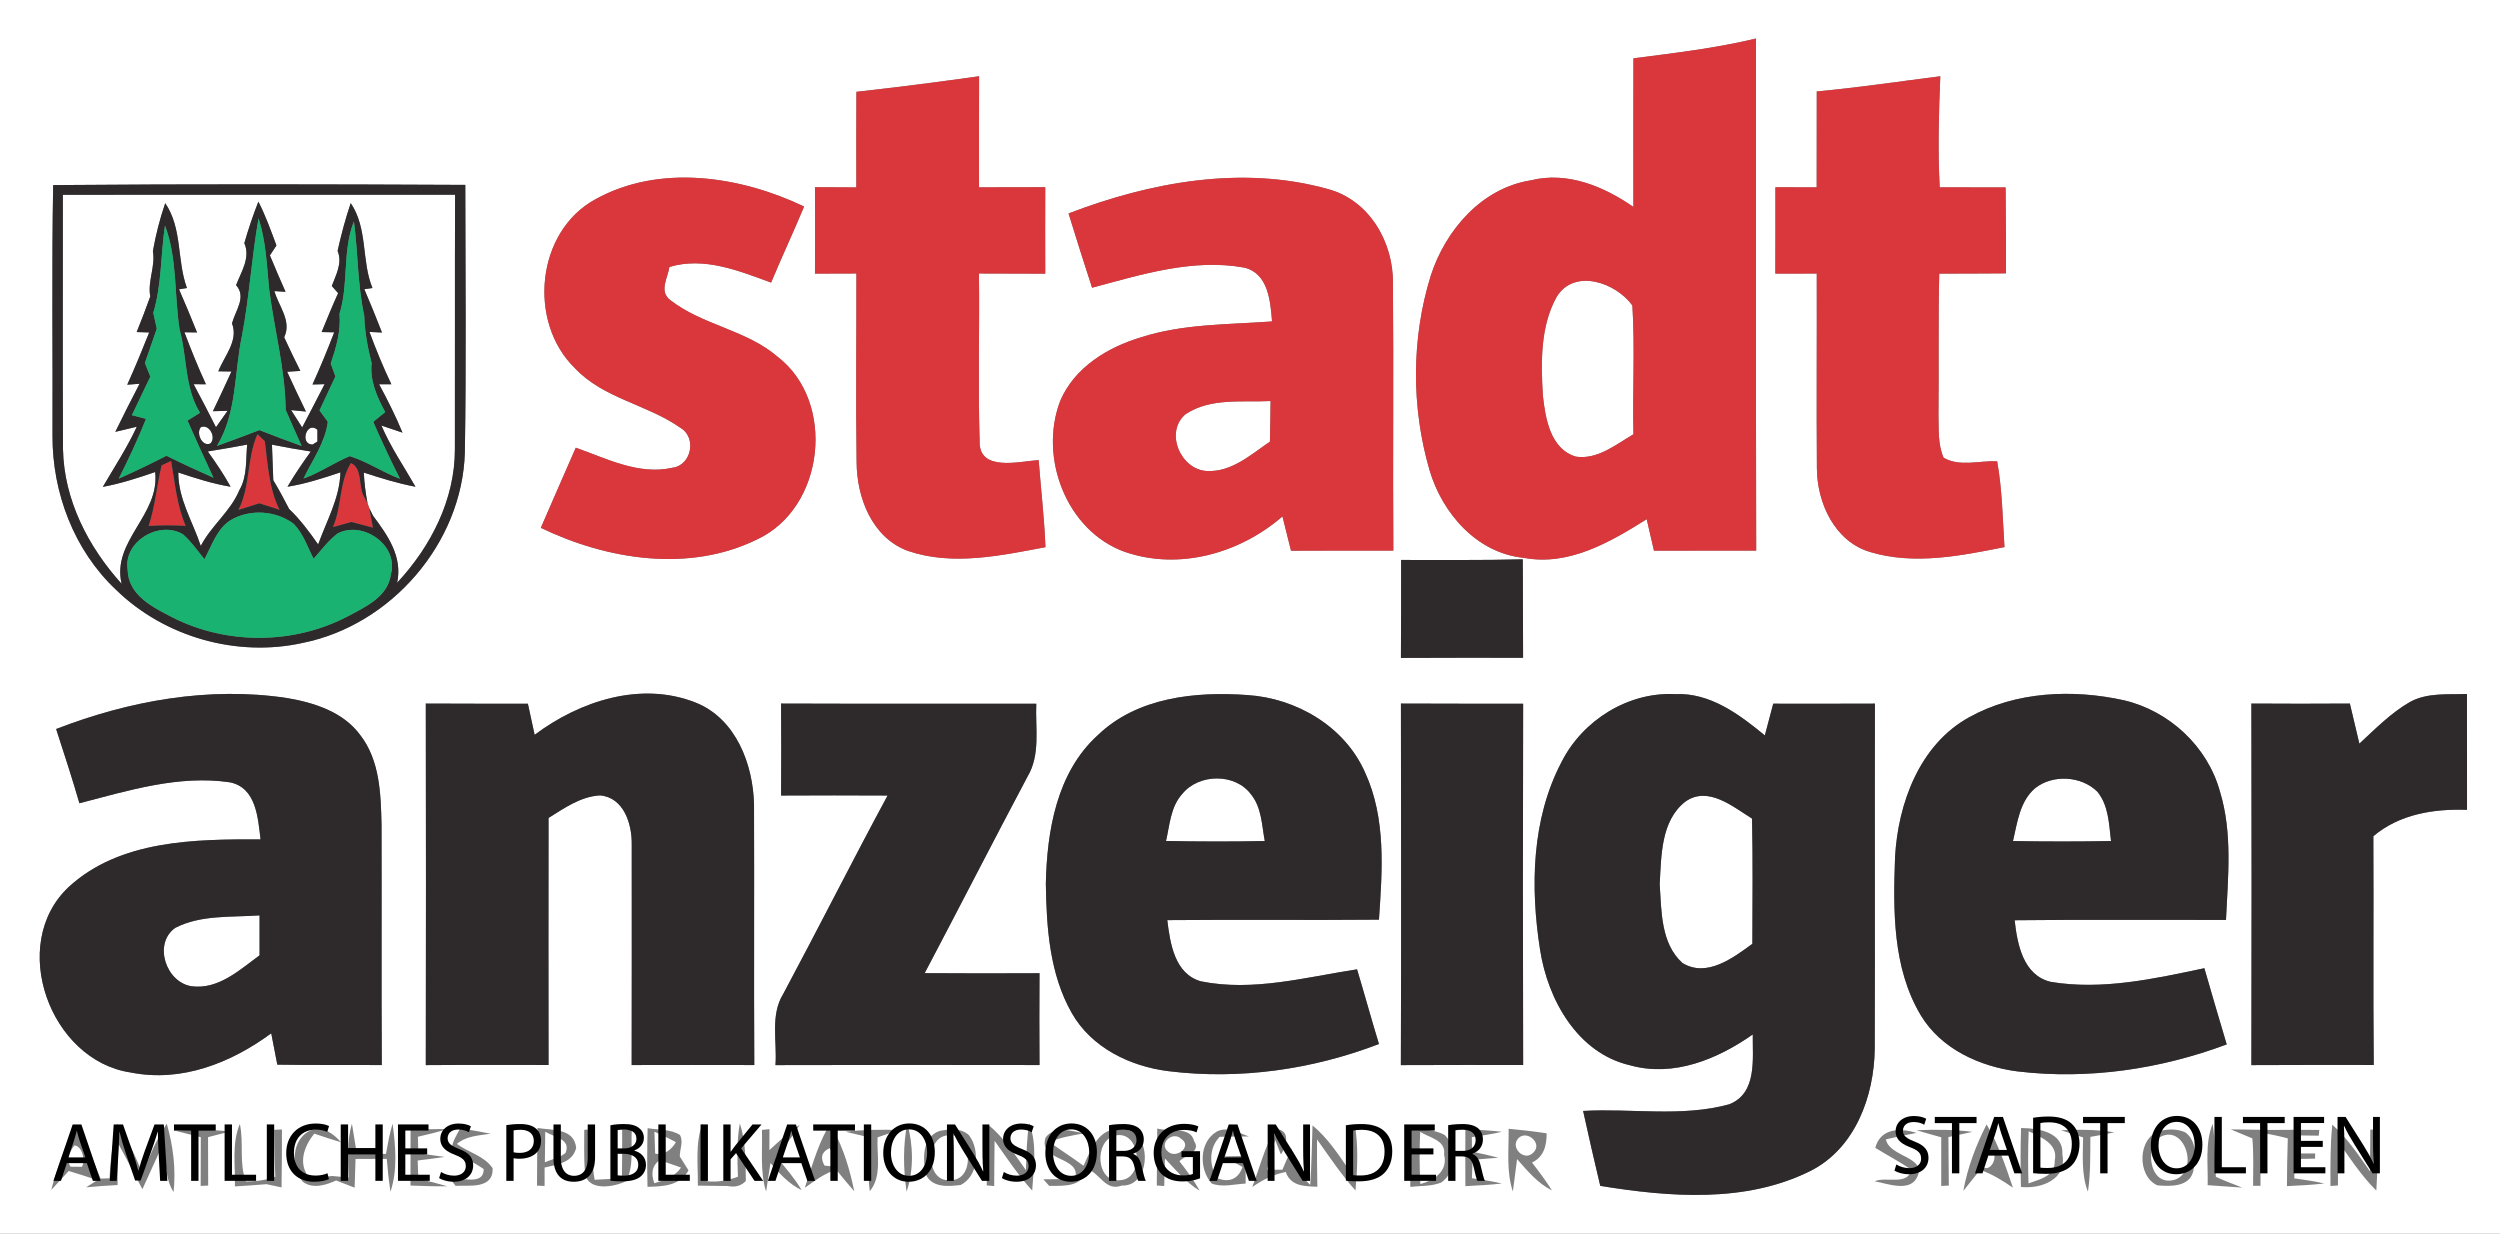 <?xml version="1.0" standalone="no"?>
<!DOCTYPE svg PUBLIC "-//W3C//DTD SVG 1.1//EN" "http://www.w3.org/Graphics/SVG/1.1/DTD/svg11.dtd">
<!--Generator: Xara Designer (www.xara.com), SVG filter version: 6.6.0.0-->
<svg fill="none" fill-rule="evenodd" stroke="black" stroke-width="0.501" stroke-linejoin="bevel" stroke-miterlimit="10" font-family="Times New Roman" font-size="16" style="font-variant-ligatures:none" xmlns:xlink="http://www.w3.org/1999/xlink" xmlns="http://www.w3.org/2000/svg" version="1.1" overflow="visible" width="379pt" height="187pt" viewBox="0 -187 379 187">
 <rect x="0" y="-187" width="379" height="187" fill="#808080" stroke="none"/>
 <defs>
	</defs>
 <g id="Layer 1" transform="scale(1 -1)">
  <g id="Group" fill-rule="nonzero" stroke-linejoin="miter" stroke="none" stroke-width="1" fill="#ffffff">
   <path d="M 0,187 L 379,187 L 379,0 L 0,0 L 0,187 M 247.63,178.16 C 247.6,170.65 247.62,163.14 247.62,155.63 C 243.13,158.74 237.61,161.05 232.07,159.66 C 224.6,158.48 219.14,152.11 216.9,145.2 C 213.96,135.7 213.94,125.3 216.71,115.75 C 218.63,109.2 223.89,103.13 231.02,102.43 C 237.86,101.15 244.09,104.82 249.64,108.29 C 250,106.71 250.37,105.12 250.74,103.52 C 255.9,103.53 261.07,103.53 266.24,103.53 C 266.17,129.41 266.24,155.29 266.21,181.16 C 260.1,179.69 253.85,178.96 247.63,178.16 M 129.83,173.08 C 129.81,168.25 129.81,163.42 129.82,158.59 C 127.73,158.6 125.64,158.61 123.55,158.62 C 123.57,154.25 123.57,149.88 123.55,145.52 C 125.64,145.53 127.73,145.54 129.83,145.54 C 129.85,136.02 129.729,126.5 129.86,116.98 C 129.88,111.58 132.18,105.51 137.62,103.49 C 144.38,101.17 151.67,102.77 158.49,104.05 C 158.32,108.47 157.8,112.85 157.46,117.25 C 154.49,117.06 148.37,115.41 148.51,120.14 C 148.26,128.6 148.51,137.07 148.41,145.54 C 151.76,145.53 155.11,145.53 158.46,145.51 C 158.45,149.88 158.44,154.25 158.46,158.62 C 155.11,158.6 151.76,158.6 148.42,158.6 C 148.42,164.21 148.41,169.82 148.43,175.44 C 142.24,174.57 136.04,173.77 129.83,173.08 M 275.42,173.14 C 275.42,168.3 275.42,163.45 275.41,158.6 C 273.32,158.6 271.23,158.61 269.15,158.61 C 269.16,154.25 269.16,149.88 269.14,145.52 C 271.23,145.52 273.32,145.53 275.42,145.53 C 275.45,135.69 275.37,125.84 275.44,116 C 275.47,110.74 278.14,104.9 283.53,103.31 C 290.19,101.31 297.23,102.74 303.88,104.06 C 303.6,108.4 303.54,112.77 302.77,117.06 C 300.08,117.21 297.12,116.17 294.65,117.61 C 293.77,119.63 293.93,121.89 293.87,124.04 C 293.95,131.2 293.82,138.36 293.99,145.52 C 297.36,145.53 300.74,145.53 304.11,145.56 C 304.1,149.9 304.11,154.25 304.05,158.59 C 300.72,158.6 297.39,158.6 294.06,158.6 C 293.77,164.21 293.91,169.83 294.15,175.44 C 287.91,174.65 281.68,173.71 275.42,173.14 M 90.26,156.79 C 81.27,151.89 79.97,138.19 87.15,131.19 C 91.49,126.57 98.12,125.69 103.14,122.15 C 105.66,120.7 104.85,116.45 101.94,116.09 C 96.88,114.93 91.95,117.48 87.29,119.13 C 85.53,115.07 83.73,111.04 81.99,106.98 C 92.02,102.14 104.45,100.15 114.76,105.22 C 125.02,109.96 126.81,126.05 117.88,132.92 C 113.12,137.01 106.46,137.7 101.57,141.54 C 99.88,142.87 101.24,144.86 101.48,146.53 C 106.76,148.11 111.99,145.95 116.9,144.16 C 118.51,148.03 120.29,151.82 121.9,155.69 C 112.22,160.31 100.01,162.19 90.26,156.79 M 161.99,154.64 C 163.14,150.88 164.35,147.13 165.56,143.38 C 173.03,145.38 180.85,147.85 188.64,146.43 C 192.28,145.55 192.6,141.32 192.84,138.27 C 186.2,137.78 179.38,137.93 172.97,135.86 C 167.92,134.36 162.9,131.29 160.75,126.27 C 157.43,117.71 161.64,106.51 170.54,103.33 C 178.77,100.49 187.97,103.12 194.42,108.71 C 194.85,106.98 195.29,105.25 195.72,103.51 C 200.89,103.55 206.06,103.52 211.23,103.53 C 211.14,117.04 211.28,130.55 211.17,144.06 C 211.25,150.28 207.59,156.65 201.34,158.33 C 188.33,161.98 174.38,159.4 161.99,154.64 M 8.06,158.94 C 7.83,146.29 8.01,133.63 7.96,120.98 C 7.92,112.32 11.22,103.58 17.58,97.6 C 24.92,90.43 35.9,87.31 45.91,89.54 C 59.3,92.24 70.05,104.64 70.47,118.35 C 70.7,131.88 70.55,145.43 70.54,158.97 C 49.71,159.07 28.89,159.12 8.06,158.94 M 212.41,102.11 C 212.4,97.16 212.42,92.21 212.38,87.26 C 218.55,87.3 224.72,87.28 230.9,87.28 C 230.86,92.25 230.9,97.23 230.85,102.21 C 224.7,102.04 218.55,102.13 212.41,102.11 M 8.51,76.48 C 9.73,72.74 10.94,69 12.04,65.23 C 19.46,67.15 27.13,69.55 34.86,68.4 C 38.86,67.58 39.1,63.019 39.5,59.75 C 29.57,59.78 18.19,59.68 10.42,52.539 C 1.15,43.839 7.58,26.199 19.83,24.41 C 27.5,22.869 35.03,25.86 41.12,30.35 C 41.43,28.77 41.74,27.179 42.04,25.6 C 47.32,25.509 52.6,25.57 57.88,25.539 C 57.81,37.699 57.88,49.85 57.84,62.01 C 57.73,66.65 57.59,71.74 54.6,75.58 C 52.02,79.09 47.62,80.48 43.5,81.18 C 31.67,82.96 19.58,80.77 8.51,76.48 M 81.05,75.6 C 80.71,77.17 80.37,78.74 80.03,80.31 C 74.87,80.33 69.71,80.3 64.55,80.34 C 64.58,62.07 64.589,43.8 64.55,25.529 C 70.75,25.58 76.95,25.539 83.16,25.55 C 83.14,38.03 83.14,50.52 83.16,63 C 85.56,64.5 88.03,66.25 90.96,66.42 C 94.58,66.11 95.82,62.07 95.77,58.99 C 95.79,47.85 95.77,36.69 95.76,25.539 C 101.96,25.55 108.15,25.559 114.35,25.539 C 114.28,38.69 114.36,51.839 114.31,64.989 C 114.19,71.12 111.56,78.05 105.48,80.48 C 97.17,83.78 87.9,80.73 81.05,75.6 M 166.44,75.56 C 160.19,69.91 158.71,61.01 158.55,52.99 C 158.65,46.339 159.12,39.32 162.49,33.41 C 165.47,28.169 171.33,25.33 177.15,24.61 C 187.9,23.279 198.95,24.85 209.05,28.729 C 207.9,32.49 206.86,36.289 205.73,40.05 C 197.94,38.86 189.95,36.63 182.07,38.229 C 178.06,39.35 177.39,44.009 176.96,47.509 C 187.66,47.61 198.35,47.479 209.05,47.58 C 209.56,55.039 210.16,62.94 206.93,69.92 C 203.87,76.87 196.52,81.16 189.09,81.63 C 181.23,82.2 172.39,81.29 166.44,75.56 M 236.73,71.48 C 232.18,62.82 231.99,52.52 233.47,43.05 C 234.63,35.47 239.14,27.33 247.13,25.5 C 253.7,23.66 260.39,26.429 265.72,30.179 C 265.67,26.509 266.43,21.279 262.16,19.589 C 254.97,17.61 247.36,19 240,18.58 C 240.83,14.789 241.7,11 242.6,7.22 C 253.1,5.52 264.6,4.58 274.43,9.47 C 281.23,12.869 284.12,20.789 284.21,27.99 C 284.27,45.44 284.19,62.879 284.24,80.33 C 279.1,80.31 273.96,80.31 268.82,80.32 C 268.4,78.72 267.97,77.12 267.55,75.51 C 263.69,78.69 259.25,82.01 253.98,81.77 C 246.82,82.13 239.93,77.81 236.73,71.48 M 298.54,78.27 C 291.02,74.14 287.74,65.22 287.29,57.07 C 287,48.99 286.9,40.28 291.18,33.1 C 294.26,27.97 300.14,25.3 305.9,24.57 C 316.59,23.3 327.51,24.91 337.57,28.669 C 336.43,32.52 335.28,36.36 334.18,40.22 C 326.58,38.61 318.65,36.85 310.9,38.149 C 306.71,39.13 305.82,43.869 305.42,47.49 C 316.1,47.61 326.78,47.52 337.46,47.539 C 337.76,54 338.47,60.69 336.55,66.98 C 334.68,73.83 328.86,79.23 321.98,80.84 C 314.23,82.55 305.59,82.19 298.54,78.27 M 365.35,80.58 C 362.46,78.92 360.11,76.51 357.68,74.26 C 357.2,76.29 356.71,78.31 356.24,80.34 C 351.26,80.3 346.28,80.31 341.31,80.34 C 341.35,62.07 341.35,43.8 341.31,25.529 C 347.49,25.57 353.67,25.55 359.86,25.55 C 359.75,37.11 359.86,48.67 359.8,60.23 C 363.76,63.58 368.96,64.41 374,64.23 C 373.99,70.08 374.01,75.94 373.99,81.79 C 371.1,81.68 367.99,82.03 365.35,80.58 M 118.41,66.4 C 123.79,66.43 129.17,66.43 134.56,66.4 C 129.179,56.429 124.09,46.32 118.75,36.339 C 116.73,33.1 117.83,29.119 117.56,25.529 C 130.899,25.57 144.24,25.559 157.59,25.539 C 157.56,30.179 157.56,34.82 157.59,39.46 C 151.79,39.44 145.98,39.42 140.18,39.47 C 145.41,49.38 150.51,59.36 155.76,69.25 C 157.77,72.6 156.94,76.62 157.1,80.31 C 144.2,80.33 131.31,80.29 118.41,80.34 C 118.45,75.69 118.44,71.04 118.41,66.4 M 212.37,25.529 C 218.55,25.57 224.73,25.539 230.91,25.55 C 230.86,43.809 230.86,62.059 230.91,80.31 C 224.73,80.33 218.56,80.3 212.38,80.34 C 212.41,62.07 212.43,43.8 212.37,25.529 M 11.38,16.479 C 9.9,13.3 8.67,10 7.77,6.61 C 8.66,7.559 9.54,8.52 10.42,9.479 C 11.87,9.05 13.32,8.58 14.75,8.089 L 13.06,7 C 14.65,7.149 16.24,7.27 17.83,7.35 C 17.81,9.419 17.85,11.5 17.96,13.57 C 19.22,11.32 20.35,8.99 21.59,6.72 C 22.66,9.029 23.68,11.369 24.75,13.679 C 25.23,11.22 24.92,8.49 26.31,6.279 C 26.69,9.77 26.25,13.289 25.28,16.649 C 23.73,14.309 22.65,11.71 21.61,9.11 C 20.5,11.71 19.39,14.33 17.76,16.649 C 17.11,13.929 16.71,11.16 16.61,8.369 C 16.26,8.36 15.58,8.339 15.24,8.33 C 14.12,11.119 13,13.929 11.38,16.479 M 26.72,15.539 C 27.65,15.3 29.51,14.83 30.44,14.6 C 30.43,12.139 30.43,9.679 30.42,7.21 C 30.71,7.229 31.28,7.259 31.56,7.27 C 31.56,9.72 31.56,12.16 31.54,14.61 C 32.369,14.82 34.03,15.25 34.86,15.46 C 32.16,15.77 29.43,15.779 26.72,15.539 M 35.61,7.139 C 37.2,7.24 38.8,7.339 40.4,7.479 C 40.97,7.36 42.11,7.11 42.68,6.99 C 42.73,9.919 42.74,12.839 42.74,15.77 C 42.45,15.759 41.86,15.74 41.57,15.729 C 41.6,13.35 41.63,10.979 41.74,8.6 C 40.31,8.08 38.8,7.899 37.28,7.889 C 36.21,10.63 36.99,13.75 36.36,16.61 C 35.1,13.619 35.7,10.3 35.61,7.139 M 45.91,7.85 C 47.38,6.699 49.43,7.339 50.95,8.039 C 51.89,7.69 52.81,7.309 53.76,6.949 C 53.81,8.41 53.86,9.86 53.9,11.3 C 55.48,11.309 57.05,11.32 58.63,11.32 C 58.76,9.649 58.95,7.979 59.19,6.32 C 60.31,9.649 59.96,13.25 59.52,16.66 C 59.06,15.16 58.8,13.61 58.51,12.059 C 57.03,12.1 55.56,12.139 54.08,12.169 C 53.9,13.289 53.53,15.539 53.35,16.66 C 52.57,14.009 52.77,11.22 52.85,8.49 C 52.22,8.55 50.97,8.66 50.35,8.72 C 49.51,8.619 47.82,8.429 46.98,8.33 C 45.1,10.49 46.06,13.19 47.65,15.139 C 48.99,14.679 50.34,14.25 51.7,13.83 C 50.54,15.179 48.96,16.27 47.1,15.639 C 44.22,14.369 43.97,10.039 45.91,7.85 M 62.24,15.729 C 62.24,12.91 62.24,10.089 62.23,7.27 C 64.1,7.21 65.96,7.13 67.83,7.16 C 66.37,7.589 64.9,7.96 63.42,8.279 C 63.39,8.979 63.34,10.369 63.32,11.07 C 64.68,11.229 66.05,11.41 67.41,11.61 C 66.41,11.75 64.42,12.029 63.42,12.169 C 63.4,12.789 63.37,14.05 63.35,14.669 C 64.86,15.009 66.37,15.389 67.86,15.82 C 65.98,15.86 64.11,15.779 62.24,15.729 M 68.48,12.83 C 70,11.66 71.75,10.85 73.33,9.77 C 73.32,7.16 69.93,8.63 68.31,8.22 C 68.5,7.97 68.87,7.479 69.06,7.229 C 71.19,7.32 74.82,6.72 74.68,9.899 C 73.43,11.779 70.99,12.289 69.26,13.58 C 70.7,14.809 72.61,14.85 74.38,15.13 C 72.85,15.449 71.31,15.699 69.77,15.949 C 69.26,14.949 68.57,13.979 68.48,12.83 M 81.49,16 C 81.43,13.089 81.44,10.169 81.41,7.259 C 81.7,7.24 82.27,7.22 82.56,7.21 C 82.56,7.91 82.56,9.3 82.56,10 C 84.44,10.449 86.8,10.72 87.35,12.979 C 87.02,16.02 83.73,15.61 81.49,16 M 88.57,15.71 C 88.59,13.61 88.49,11.5 88.68,9.399 C 88.86,6.32 93.01,6.97 94.96,7.96 C 96.14,10.369 95.62,13.149 95.78,15.729 C 95.41,15.74 94.68,15.75 94.32,15.759 C 94.33,13.309 94.33,10.86 94.28,8.399 C 92.9,8.289 91.52,8.21 90.14,8.149 C 89.73,10.69 89.69,13.259 89.66,15.82 C 89.38,15.789 88.84,15.74 88.57,15.71 M 98.18,15.97 C 98.1,13.009 98.1,10.05 98.16,7.08 C 100.52,7.13 103.11,7.229 104.38,9.57 C 104.05,10.089 103.39,11.139 103.06,11.669 C 103.03,12.74 103.65,13.929 103.08,14.94 C 101.63,15.86 99.8,15.679 98.18,15.97 M 105.79,7.259 C 107.29,7.25 108.8,7.229 110.3,7.199 C 111.46,6.97 112.38,7.22 113.07,7.97 C 113.04,10.889 113.08,13.889 112.16,16.69 C 111.67,14.029 111.78,11.309 111.87,8.61 C 110.38,8.059 108.82,7.74 107.24,7.919 C 106.75,10.809 106.93,13.759 106.5,16.66 C 105.36,13.66 105.84,10.399 105.79,7.259 M 115.51,15.71 C 115.61,12.6 115.2,9.38 116.14,6.36 C 116.31,7.44 116.63,9.6 116.8,10.679 C 118.17,9.089 119.6,7.5 121.53,6.58 C 120.44,8.399 119.07,10.02 117.67,11.61 C 118.94,13.179 120.19,14.759 121.24,16.479 C 119.56,15.389 118.12,13.99 116.64,12.639 C 116.64,13.44 116.65,15.02 116.65,15.82 C 116.36,15.789 115.79,15.74 115.51,15.71 M 125.33,15.74 C 123.84,12.97 123,9.91 122.01,6.929 C 123.51,8 124.99,9.119 126.77,9.669 C 127.66,8.57 128.57,7.479 129.5,6.41 C 128.85,9.63 127.91,12.83 126.32,15.72 C 126.07,15.72 125.58,15.729 125.33,15.74 M 128.179,15.429 C 129.039,15.229 130.75,14.82 131.6,14.619 C 131.57,11.88 131.54,9.139 131.86,6.41 C 133.74,8.71 132.9,11.86 133.04,14.58 C 134.12,14.94 135.2,15.309 136.27,15.69 C 133.57,15.77 130.869,15.75 128.179,15.429 M 137.54,16.699 C 136.88,13.289 136.93,9.779 137.44,6.35 C 138.55,9.669 138.46,13.35 137.54,16.699 M 142.41,15.539 C 139.75,14.58 139.91,11.3 140.33,9.02 C 141.22,6.91 143.78,7.119 145.65,7.36 C 148.31,8.729 148.58,12.699 146.89,14.91 C 145.69,16.039 143.88,15.839 142.41,15.539 M 149.81,16.5 C 149.6,13.429 149.61,10.36 149.59,7.289 C 149.88,7.27 150.44,7.22 150.72,7.199 C 150.74,9.49 150.74,11.779 150.78,14.059 C 152.6,11.49 154.35,8.85 156.48,6.509 C 156.68,9.899 157.29,13.46 156.02,16.72 C 155.65,14.369 155.61,11.99 155.53,9.61 C 153.8,12.039 152.14,14.589 149.81,16.5 M 158.53,14.58 C 157.24,10.929 163.97,11.71 162.99,8.399 C 161.39,8.19 159.77,8.229 158.17,8.22 C 158.39,7.97 158.84,7.47 159.06,7.22 C 161.31,7.24 164.06,6.979 164.82,9.77 C 166.76,9.179 167.58,6.33 170.05,7.27 C 174.77,7.059 174.71,16.119 169.96,15.759 C 166.59,16.229 165.38,12.69 164.26,10.27 C 162.57,11.52 160.79,12.649 159.09,13.869 C 160.77,14.58 162.57,14.869 164.36,15.19 C 162.42,15.509 159.99,16.44 158.53,14.58 M 175.44,15.919 C 175.4,13.039 175.4,10.16 175.37,7.279 C 175.66,7.259 176.22,7.22 176.5,7.199 C 176.52,8.24 176.57,10.33 176.6,11.38 C 178.24,9.639 179.79,7.75 181.87,6.49 C 180.99,8.08 179.91,9.539 178.8,10.96 C 179.62,11.83 182.16,12.36 181.02,14.02 C 180.5,16.309 177.2,15.38 175.44,15.919 M 184.44,15.44 C 181.77,13.85 181.75,9.759 183.69,7.58 C 185.32,6.949 187.14,7.49 188.84,7.57 C 188.85,8.97 188.85,10.36 188.84,11.75 C 187.99,11.74 186.28,11.699 185.43,11.69 C 186.17,11.289 187.64,10.49 188.37,10.089 C 187.74,8.22 186.27,7.669 184.51,8.399 C 183.29,10.309 183.25,12.979 184.91,14.66 C 186.39,14.699 187.86,14.71 189.34,14.71 C 187.8,15.24 186.05,16.309 184.44,15.44 M 193.27,15.83 C 191.74,13.07 190.95,9.99 189.85,7.05 C 191.39,8.13 193.06,8.96 194.92,9.33 C 195.68,7.139 197.78,7.169 199.71,7.089 C 199.66,9.479 199.65,11.88 199.66,14.27 C 201.53,11.63 203.34,8.94 205.49,6.52 C 205.79,9.88 205.95,13.289 205.37,16.63 C 204.47,14.419 204.64,11.99 204.5,9.66 C 202.86,12.05 201.24,14.52 198.98,16.38 C 198.86,13.38 198.85,10.369 198.63,7.369 C 197.06,8.869 195.83,10.649 195.86,12.929 C 195.34,11.86 194.87,10.77 194.41,9.669 L 192.08,9.679 C 192.39,10.809 193,13.07 193.31,14.199 L 194.18,11.99 C 195.16,13.339 195.65,15.86 193.27,15.83 M 213.8,15.929 C 213.8,12.979 213.8,10.02 213.8,7.07 C 215.36,7.25 217.01,7.13 218.49,7.729 C 220.76,9.309 220.99,13.02 219.02,14.929 C 217.43,15.83 215.54,15.72 213.8,15.929 M 222.15,15.809 C 222.14,12.94 222.13,10.059 222.15,7.179 C 224,7.279 225.85,7.369 227.69,7.58 C 226.19,7.94 224.66,8.149 223.14,8.38 C 223.17,9.08 223.22,10.479 223.25,11.179 C 224.23,11.259 226.18,11.419 227.16,11.49 C 225.83,11.839 224.49,12.13 223.16,12.41 L 223.13,14.61 C 224.65,14.86 226.2,15.059 227.7,15.419 C 225.85,15.639 224,15.72 222.15,15.809 M 228.71,15.88 C 228.75,12.71 228.33,9.429 229.35,6.369 C 229.51,7.589 229.83,10.05 229.99,11.279 C 231.56,9.5 233.11,7.61 235.28,6.529 C 234.35,8 233.32,9.389 232.25,10.759 C 234.07,11.619 234.48,13.369 234.47,15.19 C 232.56,15.479 230.63,15.699 228.71,15.88 M 284.29,12.99 C 286.1,11.869 288,10.889 289.75,9.669 C 289.25,7.199 285.88,8.69 284.2,7.919 C 286.15,7.55 289.32,6.32 290.53,8.339 C 292.42,11.649 286.45,11.509 285.9,14.27 C 287.44,14.639 288.99,14.97 290.55,15.25 C 288.09,16.02 285.1,16.009 284.29,12.99 M 290.54,15.66 C 291.78,15.289 293.03,14.929 294.29,14.589 C 294.29,12.139 294.28,9.669 294.29,7.21 C 294.58,7.229 295.15,7.259 295.44,7.27 C 295.42,9.72 295.41,12.169 295.38,14.619 C 296.29,14.82 298.11,15.21 299.02,15.41 C 296.21,15.779 293.36,15.77 290.54,15.66 M 297.64,6.47 C 298.28,7.27 299.55,8.86 300.19,9.649 C 301.98,9.029 303.6,8.02 305.16,6.949 C 304.04,10.229 302.96,13.55 301.17,16.539 C 299.54,13.36 298.28,9.99 297.64,6.47 M 306.39,15.99 C 306.3,13.02 306.3,10.039 306.37,7.059 C 309.42,6.72 313.41,8.199 312.65,11.979 C 312.88,15.41 308.96,15.96 306.39,15.99 M 312.45,15.66 C 313.55,15.279 314.67,14.919 315.8,14.57 C 315.77,11.82 315.51,8.97 316.53,6.339 C 316.94,9.089 316.88,11.88 316.9,14.649 C 318.12,14.85 319.33,15.08 320.54,15.339 C 317.87,15.779 315.14,15.77 312.45,15.66 M 327.46,15.55 C 324.05,14.6 323.91,8.699 327.06,7.3 C 329.01,7.139 331.9,7.02 332.5,9.44 C 332.83,11.399 333.12,14.009 331.29,15.33 C 330.09,15.899 328.71,15.839 327.46,15.55 M 334.68,7.33 C 336.42,7.22 338.15,7.08 339.9,6.96 C 338.57,7.52 337.21,7.97 335.93,8.6 C 335.73,11.279 335.85,13.979 335.44,16.64 C 334.25,13.679 334.77,10.44 334.68,7.33 M 338.17,15.789 C 338.99,15.449 340.64,14.77 341.46,14.419 C 341.67,12.039 341.57,9.63 341.57,7.229 C 341.85,7.229 342.41,7.229 342.69,7.229 C 342.69,9.919 342.69,12.6 342.76,15.279 C 344.11,15.059 345.49,14.789 346.83,14.419 C 346.74,12.009 346.72,9.589 346.7,7.179 C 348.59,7.279 350.48,7.369 352.36,7.58 C 350.87,7.94 349.33,8.139 347.82,8.36 C 347.82,9.089 347.84,10.559 347.85,11.289 C 348.63,11.3 350.18,11.339 350.96,11.35 L 350.98,12.13 C 350.19,12.13 348.62,12.13 347.83,12.13 C 347.84,12.82 347.85,14.19 347.85,14.88 C 349.07,14.869 350.29,14.85 351.52,14.83 C 351.54,15.05 351.59,15.479 351.61,15.699 C 349.19,15.729 346.77,15.729 344.36,15.699 C 342.29,15.74 340.23,15.77 338.17,15.789 M 353.57,16.509 C 353.27,13.419 353.28,10.3 353.3,7.199 C 353.58,7.22 354.16,7.259 354.44,7.289 C 354.43,9.529 354.41,11.779 354.43,14.009 C 356.24,11.419 357.99,8.75 360.25,6.509 C 360.46,9.589 360.46,12.679 360.47,15.77 C 360.19,15.759 359.62,15.75 359.34,15.75 C 359.32,13.639 359.3,11.539 359.29,9.429 C 357.54,11.91 355.84,14.47 353.57,16.509 Z" marker-start="none" marker-end="none"/>
   <path d="M 9.53,157.47 C 29.35,157.5 49.17,157.47 68.99,157.48 C 68.94,144.62 68.99,131.76 68.96,118.9 C 68.98,111.28 65.32,104.14 60.21,98.66 C 61.05,102.62 58.78,105.83 56.55,108.82 C 56.4,109.11 56.12,109.7 55.97,109.99 L 55.72,110.7 C 55.42,112.24 55.23,113.79 55.15,115.36 C 57.72,114.52 60.32,113.71 62.99,113.21 C 61.23,116.28 59.22,119.22 57.82,122.49 C 58.62,122.22 60.22,121.68 61.02,121.41 C 59.98,123.93 58.76,126.36 57.47,128.75 C 57.94,128.75 58.86,128.75 59.33,128.75 C 58.09,131.34 57.01,133.99 56.01,136.68 L 57.91,136.59 C 57.05,138.8 56.16,140.99 55.23,143.16 C 55.53,143.21 56.15,143.3 56.46,143.34 C 54.77,147.48 55.79,152.33 53.17,156.21 C 52.37,153.84 51.72,151.41 51.18,148.96 C 51.95,147.11 50.93,145.35 50.3,143.64 C 50.54,143.37 51.02,142.83 51.26,142.56 C 50.37,140.61 49.57,138.63 48.76,136.66 C 49.24,136.65 50.19,136.63 50.67,136.62 C 49.64,133.96 48.56,131.31 47.37,128.71 C 47.83,128.72 48.75,128.75 49.21,128.76 C 48.08,126.58 46.96,124.38 45.81,122.2 C 45.39,122.86 44.55,124.18 44.13,124.83 C 44.69,124.78 45.81,124.67 46.38,124.61 C 45.4,126.61 44.46,128.62 43.53,130.64 C 44.03,130.67 45.03,130.74 45.53,130.77 C 44.69,132.46 43.86,134.15 43.08,135.87 C 44.27,138.32 42.23,140.59 41.6,142.87 C 42.02,142.84 42.86,142.79 43.29,142.76 C 42.47,144.59 41.69,146.43 40.92,148.28 C 41.17,148.66 41.66,149.41 41.91,149.79 C 41.07,152.03 40.27,154.29 39.17,156.43 C 38.36,154.37 37.65,152.27 37.04,150.14 C 38.01,147.91 36.56,145.8 35.79,143.77 C 37.4,141.97 35.71,139.97 35.17,137.98 C 36.19,135.34 34.01,133.05 33.1,130.71 L 35.09,130.68 C 34.17,128.67 33.24,126.66 32.279,124.66 C 32.83,124.68 33.94,124.71 34.5,124.72 C 34.06,124.1 33.18,122.85 32.74,122.23 C 31.63,124.42 30.52,126.6 29.35,128.76 C 29.81,128.76 30.75,128.75 31.22,128.74 C 30.03,131.33 28.96,133.97 27.96,136.63 C 28.43,136.63 29.39,136.61 29.87,136.6 C 28.99,138.8 28.09,140.98 27.14,143.14 C 27.44,143.19 28.04,143.29 28.34,143.34 C 26.8,147.51 27.67,152.34 25.05,156.2 C 24.23,153.83 23.62,151.4 23.18,148.93 C 23.59,146.6 22.35,144.38 22.78,142.05 C 22.13,140.24 21.44,138.44 20.72,136.66 C 21.2,136.64 22.15,136.62 22.62,136.6 C 21.56,133.94 20.47,131.29 19.29,128.68 L 21.16,128.82 C 19.91,126.41 18.67,123.98 17.48,121.53 C 18.3,121.73 19.93,122.11 20.74,122.31 C 19.27,119.13 17.35,116.2 15.59,113.19 C 18.3,113.7 20.93,114.54 23.52,115.44 C 24.28,108.92 16.89,105.01 18.44,98.49 C 13.37,104.1 9.7,111.21 9.55,118.89 C 9.49,131.75 9.54,144.61 9.53,157.47 Z" marker-start="none" marker-end="none"/>
   <path d="M 235.99,142 C 238.69,146.39 245,144.14 247.47,140.69 C 247.87,134.2 247.48,127.67 247.63,121.17 C 244.96,119.6 242.21,117.3 238.91,117.77 C 235.02,118.93 234.28,123.58 233.9,127.03 C 233.6,132.04 233.49,137.49 235.99,142 Z" marker-start="none" marker-end="none"/>
   <path d="M 179.75,124.22 C 183.5,126.72 188.34,126 192.62,126.2 C 192.6,124.15 192.57,122.1 192.52,120.05 C 189.65,118.09 186.73,115.43 183.02,115.59 C 178.97,115.74 176.5,121.53 179.75,124.22 Z" marker-start="none" marker-end="none"/>
   <path d="M 30.45,122.24 C 31.74,122.78 32.82,120.68 31.9,119.77 C 30.64,119.2 29.68,121.37 30.45,122.24 Z" marker-start="none" marker-end="none"/>
   <path d="M 47.38,119.6 C 45.37,119.63 46.49,123.26 48.12,121.85 C 48.12,121.4 48.12,120.5 48.12,120.06 L 47.38,119.6 Z" marker-start="none" marker-end="none"/>
   <path d="M 31.5,118.56 C 33.5,118.87 35.48,119.24 37.47,119.6 C 37.25,117.29 37.51,114.79 36.29,112.7 C 34.96,109.46 32.029,107.33 30.44,104.23 C 29.22,107.93 27.01,111.35 27.03,115.37 C 29.63,114.5 32.25,113.66 34.96,113.21 C 33.93,115.08 32.74,116.84 31.5,118.56 Z" marker-start="none" marker-end="none"/>
   <path d="M 41.23,119.59 C 43.19,119.21 45.14,118.85 47.11,118.55 C 45.87,116.81 44.66,115.05 43.58,113.21 C 46.32,113.65 48.98,114.51 51.61,115.39 C 51.5,111.48 49.52,108.05 48.23,104.46 C 46.9,106.36 45.52,108.23 43.83,109.84 C 43.08,111.32 42.28,112.78 41.43,114.2 C 41.35,116 41.29,117.79 41.23,119.59 Z" marker-start="none" marker-end="none"/>
   <path d="M 179.24,66.65 C 181.75,69.75 187.28,69.82 189.67,66.55 C 191.27,64.58 191.29,61.89 191.74,59.5 C 186.75,59.4 181.76,59.41 176.77,59.51 C 177.33,61.94 177.46,64.71 179.24,66.65 Z" marker-start="none" marker-end="none"/>
   <path d="M 308.49,67.48 C 311.16,69.64 315.53,69.39 317.96,66.98 C 319.68,64.879 319.72,62.059 320.03,59.5 C 315.07,59.41 310.12,59.41 305.17,59.5 C 305.82,62.29 306.19,65.489 308.49,67.48 Z" marker-start="none" marker-end="none"/>
   <path d="M 255.48,65.46 C 258.93,67.92 262.7,64.71 265.61,62.9 C 265.75,56.57 265.67,50.25 265.66,43.92 C 262.73,41.78 258.76,38.759 255.07,41 C 251.77,43.96 251.88,48.869 251.61,52.949 C 251.86,57.24 251.77,62.54 255.48,65.46 Z" marker-start="none" marker-end="none"/>
   <path d="M 26.55,46.33 C 30.47,48.35 35.07,47.92 39.35,48.229 C 39.36,46.21 39.36,44.199 39.35,42.179 C 36.34,39.96 33.1,36.96 29.07,37.479 C 25.16,38.05 23.19,43.92 26.55,46.33 Z" marker-start="none" marker-end="none"/>
   <path d="M 82.66,15.44 C 83.95,14.589 86.63,14.369 85.73,12.199 C 84.81,11.49 83.66,11.24 82.6,10.809 C 82.62,11.97 82.64,14.279 82.66,15.44 Z" marker-start="none" marker-end="none"/>
   <path d="M 99.21,15.429 C 100.32,14.949 101.4,14.419 102.47,13.85 C 101.82,12.729 100.69,11.8 99.32,12.119 C 99.29,12.949 99.24,14.61 99.21,15.429 Z" marker-start="none" marker-end="none"/>
   <path d="M 143.22,14.8 C 147.37,16.05 148.12,7.85 143.98,8.1 C 140.48,7.789 140.29,14.05 143.22,14.8 Z" marker-start="none" marker-end="none"/>
   <path d="M 169.05,14.85 C 172.92,15.75 173.56,8.419 169.95,8.1 C 166.17,7.47 165.74,14.039 169.05,14.85 Z" marker-start="none" marker-end="none"/>
   <path d="M 177.11,12.389 C 175.54,13.589 177.78,15.619 179.07,14.35 C 180.8,13.22 178.35,11.289 177.11,12.389 Z" marker-start="none" marker-end="none"/>
   <path d="M 230.18,14.44 C 231.46,15.77 233.9,13.679 232.48,12.3 C 231.15,10.8 228.86,13.029 230.18,14.44 Z" marker-start="none" marker-end="none"/>
   <path d="M 307.55,15.5 C 309.34,14.63 312.06,13.619 311.5,11.08 C 311.61,8.679 309.28,8.25 307.52,7.6 C 307.44,10.24 307.44,12.869 307.55,15.5 Z" marker-start="none" marker-end="none"/>
   <path d="M 11.29,13.36 C 12.49,13.22 12.97,11.08 12.42,10.11 C 11.99,10.11 11.12,10.119 10.69,10.13 C 10.03,11.119 10.59,12.539 11.29,13.36 Z" marker-start="none" marker-end="none"/>
   <path d="M 215.3,15.419 C 216.65,14.509 219.24,14.179 218.92,11.97 C 219.56,9.47 217.42,8.059 215.33,7.5 C 215.18,10.139 215.18,12.789 215.3,15.419 Z" marker-start="none" marker-end="none"/>
   <path d="M 326.77,14.13 C 330.83,17.57 333.71,9.69 329.77,8.179 C 326.25,7.08 325.29,11.8 326.77,14.13 Z" marker-start="none" marker-end="none"/>
   <path d="M 124.99,10.3 C 124.31,11.539 124.58,12.419 125.79,12.94 C 126.05,12.419 126.58,11.38 126.84,10.86 L 126.44,10.139 C 126.08,10.179 125.35,10.259 124.99,10.3 Z" marker-start="none" marker-end="none"/>
   <path d="M 301.19,12.85 C 303.91,12.38 301.22,7.979 300.11,10.91 C 300.38,11.399 300.92,12.36 301.19,12.85 Z" marker-start="none" marker-end="none"/>
   <path d="M 99.19,7.619 C 98.63,9.19 98.91,10.36 100.01,11.13 C 100.82,10.85 102.43,10.279 103.24,10 C 102.3,8.589 100.72,8.11 99.19,7.619 Z" marker-start="none" marker-end="none"/>
  </g>
  <g id="Group_1" fill-rule="nonzero" stroke-linejoin="miter" stroke="none" stroke-width="1" fill="#d9373b">
   <path d="M 247.63,178.16 C 253.85,178.96 260.1,179.69 266.21,181.16 C 266.24,155.29 266.17,129.41 266.24,103.53 C 261.07,103.53 255.9,103.53 250.74,103.52 C 250.37,105.12 250,106.71 249.64,108.29 C 244.09,104.82 237.86,101.15 231.02,102.43 C 223.89,103.13 218.63,109.2 216.71,115.75 C 213.94,125.3 213.96,135.7 216.9,145.2 C 219.14,152.11 224.6,158.48 232.07,159.66 C 237.61,161.05 243.13,158.74 247.62,155.63 C 247.62,163.14 247.6,170.65 247.63,178.16 M 235.99,142 C 233.49,137.49 233.6,132.04 233.9,127.03 C 234.28,123.58 235.02,118.93 238.91,117.77 C 242.21,117.3 244.96,119.6 247.63,121.17 C 247.48,127.67 247.87,134.2 247.47,140.69 C 245,144.14 238.69,146.39 235.99,142 Z" marker-start="none" marker-end="none"/>
   <path d="M 129.83,173.08 C 136.04,173.77 142.24,174.57 148.43,175.44 C 148.41,169.82 148.42,164.21 148.42,158.6 C 151.76,158.6 155.11,158.6 158.46,158.62 C 158.44,154.25 158.45,149.88 158.46,145.51 C 155.11,145.53 151.76,145.53 148.41,145.54 C 148.51,137.07 148.26,128.6 148.51,120.14 C 148.37,115.41 154.49,117.06 157.46,117.25 C 157.8,112.85 158.32,108.47 158.49,104.05 C 151.67,102.77 144.38,101.17 137.62,103.49 C 132.18,105.51 129.88,111.58 129.86,116.98 C 129.729,126.5 129.85,136.02 129.83,145.54 C 127.73,145.54 125.64,145.53 123.55,145.52 C 123.57,149.88 123.57,154.25 123.55,158.62 C 125.64,158.61 127.73,158.6 129.82,158.59 C 129.81,163.42 129.81,168.25 129.83,173.08 Z" marker-start="none" marker-end="none"/>
   <path d="M 275.42,173.14 C 281.68,173.71 287.91,174.65 294.15,175.44 C 293.91,169.83 293.77,164.21 294.06,158.6 C 297.39,158.6 300.72,158.6 304.05,158.59 C 304.11,154.25 304.1,149.9 304.11,145.56 C 300.74,145.53 297.36,145.53 293.99,145.52 C 293.82,138.36 293.95,131.2 293.87,124.04 C 293.93,121.89 293.77,119.63 294.65,117.61 C 297.12,116.17 300.08,117.21 302.77,117.06 C 303.54,112.77 303.6,108.4 303.88,104.06 C 297.23,102.74 290.19,101.31 283.53,103.31 C 278.14,104.9 275.47,110.74 275.44,116 C 275.37,125.84 275.45,135.69 275.42,145.53 C 273.32,145.53 271.23,145.52 269.14,145.52 C 269.16,149.88 269.16,154.25 269.15,158.61 C 271.23,158.61 273.32,158.6 275.41,158.6 C 275.42,163.45 275.42,168.3 275.42,173.14 Z" marker-start="none" marker-end="none"/>
   <path d="M 90.26,156.79 C 100.01,162.19 112.22,160.31 121.9,155.69 C 120.29,151.82 118.51,148.03 116.9,144.16 C 111.99,145.95 106.76,148.11 101.48,146.53 C 101.24,144.86 99.88,142.87 101.57,141.54 C 106.46,137.7 113.12,137.01 117.88,132.92 C 126.81,126.05 125.02,109.96 114.76,105.22 C 104.45,100.15 92.02,102.14 81.99,106.98 C 83.73,111.04 85.53,115.07 87.29,119.13 C 91.95,117.48 96.88,114.93 101.94,116.09 C 104.85,116.45 105.66,120.7 103.14,122.15 C 98.12,125.69 91.49,126.57 87.15,131.19 C 79.97,138.19 81.27,151.89 90.26,156.79 Z" marker-start="none" marker-end="none"/>
   <path d="M 161.99,154.64 C 174.38,159.4 188.33,161.98 201.34,158.33 C 207.59,156.65 211.25,150.28 211.17,144.06 C 211.28,130.55 211.14,117.04 211.23,103.53 C 206.06,103.52 200.89,103.55 195.72,103.51 C 195.29,105.25 194.85,106.98 194.42,108.71 C 187.97,103.12 178.77,100.49 170.54,103.33 C 161.64,106.51 157.43,117.71 160.75,126.27 C 162.9,131.29 167.92,134.36 172.97,135.86 C 179.38,137.93 186.2,137.78 192.84,138.27 C 192.6,141.32 192.28,145.55 188.64,146.43 C 180.85,147.85 173.03,145.38 165.56,143.38 C 164.35,147.13 163.14,150.88 161.99,154.64 M 179.75,124.22 C 176.5,121.53 178.97,115.74 183.02,115.59 C 186.73,115.43 189.65,118.09 192.52,120.05 C 192.57,122.1 192.6,124.15 192.62,126.2 C 188.34,126 183.5,126.72 179.75,124.22 Z" marker-start="none" marker-end="none"/>
   <path d="M 36.15,109.7 C 37.98,113.31 37.4,117.54 39.03,121.18 L 40.15,120.11 C 40.61,116.59 40.76,112.97 42.38,109.72 C 41.36,110.05 40.34,110.37 39.32,110.7 C 38.26,110.37 37.21,110.04 36.15,109.7 Z" marker-start="none" marker-end="none"/>
   <path d="M 24.5,116.45 C 24.86,116.62 25.58,116.95 25.94,117.12 C 26.53,113.81 26.8,110.42 28.15,107.28 C 26.27,107.38 24.4,107.39 22.53,107.26 C 23.53,110.25 23.76,113.41 24.5,116.45 Z" marker-start="none" marker-end="none"/>
   <path d="M 53.2,116.8 C 54.94,116.05 54.35,113.4 55.09,111.89 C 55.25,111.59 55.56,111 55.72,110.7 L 55.97,109.99 C 56.12,109.25 56.4,107.75 56.54,107.01 C 55.45,107.29 54.36,107.58 53.28,107.87 C 52.34,107.61 51.4,107.35 50.47,107.09 C 51.84,110.19 51.4,113.95 53.2,116.8 Z" marker-start="none" marker-end="none"/>
  </g>
  <path d="M 8.06,158.94 C 28.89,159.12 49.71,159.07 70.54,158.97 C 70.55,145.43 70.7,131.88 70.47,118.35 C 70.05,104.64 59.3,92.24 45.91,89.54 C 35.9,87.31 24.92,90.43 17.58,97.6 C 11.22,103.58 7.92,112.32 7.96,120.98 C 8.01,133.63 7.83,146.29 8.06,158.94 M 9.53,157.47 C 9.54,144.61 9.49,131.75 9.55,118.89 C 9.7,111.21 13.37,104.1 18.44,98.49 C 16.89,105.01 24.28,108.92 23.52,115.44 C 20.93,114.54 18.3,113.7 15.59,113.19 C 17.35,116.2 19.27,119.13 20.74,122.31 C 19.93,122.11 18.3,121.73 17.48,121.53 C 18.67,123.98 19.91,126.41 21.16,128.82 L 19.29,128.68 C 20.47,131.29 21.56,133.94 22.62,136.6 C 22.15,136.62 21.2,136.64 20.72,136.66 C 21.44,138.44 22.13,140.24 22.78,142.05 C 22.35,144.38 23.59,146.6 23.18,148.93 C 23.62,151.4 24.23,153.83 25.05,156.2 C 27.67,152.34 26.8,147.51 28.34,143.34 C 28.04,143.29 27.44,143.19 27.14,143.14 C 28.09,140.98 28.99,138.8 29.87,136.6 C 29.39,136.61 28.43,136.63 27.96,136.63 C 28.96,133.97 30.03,131.33 31.22,128.74 C 30.75,128.75 29.81,128.76 29.35,128.76 C 30.52,126.6 31.63,124.42 32.74,122.23 C 33.18,122.85 34.06,124.1 34.5,124.72 C 33.94,124.71 32.83,124.68 32.279,124.66 C 33.24,126.66 34.17,128.67 35.09,130.68 L 33.1,130.71 C 34.01,133.05 36.19,135.34 35.17,137.98 C 35.71,139.97 37.4,141.97 35.79,143.77 C 36.56,145.8 38.01,147.91 37.04,150.14 C 37.65,152.27 38.36,154.37 39.17,156.43 C 40.27,154.29 41.07,152.03 41.91,149.79 C 41.66,149.41 41.17,148.66 40.92,148.28 C 41.69,146.43 42.47,144.59 43.29,142.76 C 42.86,142.79 42.02,142.84 41.6,142.87 C 42.23,140.59 44.27,138.32 43.08,135.87 C 43.86,134.15 44.69,132.46 45.53,130.77 C 45.03,130.74 44.03,130.67 43.53,130.64 C 44.46,128.62 45.4,126.61 46.38,124.61 C 45.81,124.67 44.69,124.78 44.13,124.83 C 44.55,124.18 45.39,122.86 45.81,122.2 C 46.96,124.38 48.08,126.58 49.21,128.76 C 48.75,128.75 47.83,128.72 47.37,128.71 C 48.56,131.31 49.64,133.96 50.67,136.62 C 50.19,136.63 49.24,136.65 48.76,136.66 C 49.57,138.63 50.37,140.61 51.26,142.56 C 51.02,142.83 50.54,143.37 50.3,143.64 C 50.93,145.35 51.95,147.11 51.18,148.96 C 51.72,151.41 52.37,153.84 53.17,156.21 C 55.79,152.33 54.77,147.48 56.46,143.34 C 56.15,143.3 55.53,143.21 55.23,143.16 C 56.16,140.99 57.05,138.8 57.91,136.59 L 56.01,136.68 C 57.01,133.99 58.09,131.34 59.33,128.75 C 58.86,128.75 57.94,128.75 57.47,128.75 C 58.76,126.36 59.98,123.93 61.02,121.41 C 60.22,121.68 58.62,122.22 57.82,122.49 C 59.22,119.22 61.23,116.28 62.99,113.21 C 60.32,113.71 57.72,114.52 55.15,115.36 C 55.23,113.79 55.42,112.24 55.72,110.7 C 55.56,111 55.25,111.59 55.09,111.89 C 54.35,113.4 54.94,116.05 53.2,116.8 C 51.4,113.95 51.84,110.19 50.47,107.09 C 51.4,107.35 52.34,107.61 53.28,107.87 C 54.36,107.58 55.45,107.29 56.54,107.01 C 56.4,107.75 56.12,109.25 55.97,109.99 C 56.12,109.7 56.4,109.11 56.55,108.82 C 58.78,105.83 61.05,102.62 60.21,98.66 C 65.32,104.14 68.98,111.28 68.96,118.9 C 68.99,131.76 68.94,144.62 68.99,157.48 C 49.17,157.47 29.35,157.5 9.53,157.47 M 39.2,153.91 C 38.15,148.02 37.81,142.02 36.69,136.13 C 35.49,130.53 35.97,124.48 32.89,119.4 C 35.04,120.18 37.19,120.97 39.33,121.8 C 41.45,120.96 43.58,120.16 45.73,119.39 C 44.92,121.21 44.09,123.02 43.31,124.86 C 43.23,131.06 41.57,137.07 40.8,143.19 C 40.45,146.79 40.31,150.44 39.2,153.91 M 25.01,152.8 C 24.35,148.39 24.53,143.87 23.24,139.57 C 23.41,138.77 23.59,137.97 23.77,137.17 C 23.17,135.44 22.57,133.71 21.97,131.97 C 22.18,131.45 22.59,130.42 22.79,129.9 C 21.87,127.95 20.94,126.01 20,124.06 C 20.54,123.92 21.61,123.64 22.14,123.5 C 20.9,120.42 19.51,117.4 18,114.44 C 20.44,115.53 22.86,116.68 25.23,117.91 C 27.58,116.74 29.96,115.64 32.36,114.58 C 31.02,117.45 29.7,120.33 28.42,123.24 C 28.9,123.53 29.85,124.12 30.32,124.42 C 27.96,128.23 28.39,132.84 27.23,137.03 C 26.4,142.27 26.91,147.79 25.01,152.8 M 51.47,139.43 C 51.7,136.83 50.96,134.32 50.14,131.88 C 50.32,131.4 50.67,130.43 50.85,129.94 C 50.04,128.22 49.23,126.5 48.44,124.78 C 48.75,124.35 49.39,123.49 49.7,123.05 C 49.3,119.92 47.36,117.24 46.01,114.45 C 48.47,115.34 50.64,116.86 53.03,117.85 C 55.69,117.02 58.02,115.4 60.63,114.42 C 59.21,117.26 57.84,120.13 56.58,123.05 C 57.03,123.42 57.94,124.16 58.4,124.53 C 57.15,126.82 56.05,129.27 56.34,131.94 C 55.74,134.3 55.28,136.71 55.22,139.15 C 54.19,143.85 54.29,148.68 53.65,153.42 C 51.88,148.94 52.89,144 51.47,139.43 M 30.45,122.24 C 29.68,121.37 30.64,119.2 31.9,119.77 C 32.82,120.68 31.74,122.78 30.45,122.24 M 47.38,119.6 L 48.12,120.06 C 48.12,120.5 48.12,121.4 48.12,121.85 C 46.49,123.26 45.37,119.63 47.38,119.6 M 36.15,109.7 C 37.21,110.04 38.26,110.37 39.32,110.7 C 40.34,110.37 41.36,110.05 42.38,109.72 C 40.76,112.97 40.61,116.59 40.15,120.11 L 39.03,121.18 C 37.4,117.54 37.98,113.31 36.15,109.7 M 31.5,118.56 C 32.74,116.84 33.93,115.08 34.96,113.21 C 32.25,113.66 29.63,114.5 27.03,115.37 C 27.01,111.35 29.22,107.93 30.44,104.23 C 32.029,107.33 34.96,109.46 36.29,112.7 C 37.51,114.79 37.25,117.29 37.47,119.6 C 35.48,119.24 33.5,118.87 31.5,118.56 M 41.23,119.59 C 41.29,117.79 41.35,116 41.43,114.2 C 42.28,112.78 43.08,111.32 43.83,109.84 C 45.52,108.23 46.9,106.36 48.23,104.46 C 49.52,108.05 51.5,111.48 51.61,115.39 C 48.98,114.51 46.32,113.65 43.58,113.21 C 44.66,115.05 45.87,116.81 47.11,118.55 C 45.14,118.85 43.19,119.21 41.23,119.59 M 24.5,116.45 C 23.76,113.41 23.53,110.25 22.53,107.26 C 24.4,107.39 26.27,107.38 28.15,107.28 C 26.8,110.42 26.53,113.81 25.94,117.12 C 25.58,116.95 24.86,116.62 24.5,116.45 M 34.92,108.12 C 32.86,106.78 32.11,104.28 30.99,102.22 C 29.95,103.5 29.01,104.88 27.76,105.98 C 24.21,108.16 18.67,104.94 19.35,100.63 C 19.42,96.73 23.27,94.88 26.27,93.34 C 34.45,89.24 44.47,89.3 52.6,93.5 C 55.31,94.96 58.85,96.49 59.26,99.96 C 60.46,104.36 55,108.11 51.19,106.13 C 49.77,105.05 48.7,103.61 47.54,102.28 C 46.63,104.08 45.97,106.09 44.54,107.57 C 41.84,109.62 37.84,109.88 34.92,108.12 Z" fill="#2e2a2b" fill-rule="nonzero" stroke-linejoin="miter" stroke="none" stroke-width="1" marker-start="none" marker-end="none"/>
  <path d="M 212.41,102.11 C 218.55,102.13 224.7,102.04 230.85,102.21 C 230.9,97.23 230.86,92.25 230.9,87.28 C 224.72,87.28 218.55,87.3 212.38,87.26 C 212.42,92.21 212.4,97.16 212.41,102.11 Z" fill="#2e2a2b" fill-rule="nonzero" stroke-linejoin="miter" stroke="none" stroke-width="1" marker-start="none" marker-end="none"/>
  <path d="M 8.51,76.48 C 19.58,80.77 31.67,82.96 43.5,81.18 C 47.62,80.48 52.02,79.09 54.6,75.58 C 57.59,71.74 57.73,66.65 57.84,62.01 C 57.88,49.85 57.81,37.699 57.88,25.539 C 52.6,25.57 47.32,25.509 42.04,25.6 C 41.74,27.179 41.43,28.77 41.12,30.35 C 35.03,25.86 27.5,22.869 19.83,24.41 C 7.58,26.199 1.15,43.839 10.42,52.539 C 18.19,59.68 29.57,59.78 39.5,59.75 C 39.1,63.019 38.86,67.58 34.86,68.4 C 27.13,69.55 19.46,67.15 12.04,65.23 C 10.94,69 9.73,72.74 8.51,76.48 M 26.55,46.33 C 23.19,43.92 25.16,38.05 29.07,37.479 C 33.1,36.96 36.34,39.96 39.35,42.179 C 39.36,44.199 39.36,46.21 39.35,48.229 C 35.07,47.92 30.47,48.35 26.55,46.33 Z" fill="#2e2a2b" fill-rule="nonzero" stroke-linejoin="miter" stroke="none" stroke-width="1" marker-start="none" marker-end="none"/>
  <path d="M 81.05,75.6 C 87.9,80.73 97.17,83.78 105.48,80.48 C 111.56,78.05 114.19,71.12 114.31,64.989 C 114.36,51.839 114.28,38.69 114.35,25.539 C 108.15,25.559 101.96,25.55 95.76,25.539 C 95.77,36.69 95.79,47.85 95.77,58.99 C 95.82,62.07 94.58,66.11 90.96,66.42 C 88.03,66.25 85.56,64.5 83.16,63 C 83.14,50.52 83.14,38.03 83.16,25.55 C 76.95,25.539 70.75,25.58 64.55,25.529 C 64.589,43.8 64.58,62.07 64.55,80.34 C 69.71,80.3 74.87,80.33 80.03,80.31 C 80.37,78.74 80.71,77.17 81.05,75.6 Z" fill="#2e2a2b" fill-rule="nonzero" stroke-linejoin="miter" stroke="none" stroke-width="1" marker-start="none" marker-end="none"/>
  <path d="M 166.44,75.56 C 172.39,81.29 181.23,82.2 189.09,81.63 C 196.52,81.16 203.87,76.87 206.93,69.92 C 210.16,62.94 209.56,55.039 209.05,47.58 C 198.35,47.479 187.66,47.61 176.96,47.509 C 177.39,44.009 178.06,39.35 182.07,38.229 C 189.95,36.63 197.94,38.86 205.73,40.05 C 206.86,36.289 207.9,32.49 209.05,28.729 C 198.95,24.85 187.9,23.279 177.15,24.61 C 171.33,25.33 165.47,28.169 162.49,33.41 C 159.12,39.32 158.65,46.339 158.55,52.99 C 158.71,61.01 160.19,69.91 166.44,75.56 M 179.24,66.65 C 177.46,64.71 177.33,61.94 176.77,59.51 C 181.76,59.41 186.75,59.4 191.74,59.5 C 191.29,61.89 191.27,64.58 189.67,66.55 C 187.28,69.82 181.75,69.75 179.24,66.65 Z" fill="#2e2a2b" fill-rule="nonzero" stroke-linejoin="miter" stroke="none" stroke-width="1" marker-start="none" marker-end="none"/>
  <path d="M 236.73,71.48 C 239.93,77.81 246.82,82.13 253.98,81.77 C 259.25,82.01 263.69,78.69 267.55,75.51 C 267.97,77.12 268.4,78.72 268.82,80.32 C 273.96,80.31 279.1,80.31 284.24,80.33 C 284.19,62.879 284.27,45.44 284.21,27.99 C 284.12,20.789 281.23,12.869 274.43,9.47 C 264.6,4.58 253.1,5.52 242.6,7.22 C 241.7,11 240.83,14.789 240,18.58 C 247.36,19 254.97,17.61 262.16,19.589 C 266.43,21.279 265.67,26.509 265.72,30.179 C 260.39,26.429 253.7,23.66 247.13,25.5 C 239.14,27.33 234.63,35.47 233.47,43.05 C 231.99,52.52 232.18,62.82 236.73,71.48 M 255.48,65.46 C 251.77,62.54 251.86,57.24 251.61,52.949 C 251.88,48.869 251.77,43.96 255.07,41 C 258.76,38.759 262.73,41.78 265.66,43.92 C 265.67,50.25 265.75,56.57 265.61,62.9 C 262.7,64.71 258.93,67.92 255.48,65.46 Z" fill="#2e2a2b" fill-rule="nonzero" stroke-linejoin="miter" stroke="none" stroke-width="1" marker-start="none" marker-end="none"/>
  <path d="M 298.54,78.27 C 305.59,82.19 314.23,82.55 321.98,80.84 C 328.86,79.23 334.68,73.83 336.55,66.98 C 338.47,60.69 337.76,54 337.46,47.539 C 326.78,47.52 316.1,47.61 305.42,47.49 C 305.82,43.869 306.71,39.13 310.9,38.149 C 318.65,36.85 326.58,38.61 334.18,40.22 C 335.28,36.36 336.43,32.52 337.57,28.669 C 327.51,24.91 316.59,23.3 305.9,24.57 C 300.14,25.3 294.26,27.97 291.18,33.1 C 286.9,40.28 287,48.99 287.29,57.07 C 287.74,65.22 291.02,74.14 298.54,78.27 M 308.49,67.48 C 306.19,65.489 305.82,62.29 305.17,59.5 C 310.12,59.41 315.07,59.41 320.03,59.5 C 319.72,62.059 319.68,64.879 317.96,66.98 C 315.53,69.39 311.16,69.64 308.49,67.48 Z" fill="#2e2a2b" fill-rule="nonzero" stroke-linejoin="miter" stroke="none" stroke-width="1" marker-start="none" marker-end="none"/>
  <path d="M 365.35,80.58 C 367.99,82.03 371.1,81.68 373.99,81.79 C 374.01,75.94 373.99,70.08 374,64.23 C 368.96,64.41 363.76,63.58 359.8,60.23 C 359.86,48.67 359.75,37.11 359.86,25.55 C 353.67,25.55 347.49,25.57 341.31,25.529 C 341.35,43.8 341.35,62.07 341.31,80.34 C 346.28,80.31 351.26,80.3 356.24,80.34 C 356.71,78.31 357.2,76.29 357.68,74.26 C 360.11,76.51 362.46,78.92 365.35,80.58 Z" fill="#2e2a2b" fill-rule="nonzero" stroke-linejoin="miter" stroke="none" stroke-width="1" marker-start="none" marker-end="none"/>
  <path d="M 118.41,66.4 C 118.44,71.04 118.45,75.69 118.41,80.34 C 131.31,80.29 144.2,80.33 157.1,80.31 C 156.94,76.62 157.77,72.6 155.76,69.25 C 150.51,59.36 145.41,49.38 140.18,39.47 C 145.98,39.42 151.79,39.44 157.59,39.46 C 157.56,34.82 157.56,30.179 157.59,25.539 C 144.24,25.559 130.899,25.57 117.56,25.529 C 117.83,29.119 116.73,33.1 118.75,36.339 C 124.09,46.32 129.179,56.429 134.56,66.4 C 129.17,66.43 123.79,66.43 118.41,66.4 Z" fill="#2e2a2b" fill-rule="nonzero" stroke-linejoin="miter" stroke="none" stroke-width="1" marker-start="none" marker-end="none"/>
  <path d="M 212.37,25.529 C 212.43,43.8 212.41,62.07 212.38,80.34 C 218.56,80.3 224.73,80.33 230.91,80.31 C 230.86,62.059 230.86,43.809 230.91,25.55 C 224.73,25.539 218.55,25.57 212.37,25.529 Z" fill="#2e2a2b" fill-rule="nonzero" stroke-linejoin="miter" stroke="none" stroke-width="1" marker-start="none" marker-end="none"/>
  <g id="Group_2" fill-rule="nonzero" stroke-linejoin="miter" stroke="none" stroke-width="1" fill="#19b271">
   <path d="M 39.2,153.91 C 40.31,150.44 40.45,146.79 40.8,143.19 C 41.57,137.07 43.23,131.06 43.31,124.86 C 44.09,123.02 44.92,121.21 45.73,119.39 C 43.58,120.16 41.45,120.96 39.33,121.8 C 37.19,120.97 35.04,120.18 32.89,119.4 C 35.97,124.48 35.49,130.53 36.69,136.13 C 37.81,142.02 38.15,148.02 39.2,153.91 Z" marker-start="none" marker-end="none"/>
   <path d="M 25.01,152.8 C 26.91,147.79 26.4,142.27 27.23,137.03 C 28.39,132.84 27.96,128.23 30.32,124.42 C 29.85,124.12 28.9,123.53 28.42,123.24 C 29.7,120.33 31.02,117.45 32.36,114.58 C 29.96,115.64 27.58,116.74 25.23,117.91 C 22.86,116.68 20.44,115.53 18,114.44 C 19.51,117.4 20.9,120.42 22.14,123.5 C 21.61,123.64 20.54,123.92 20,124.06 C 20.94,126.01 21.87,127.95 22.79,129.9 C 22.59,130.42 22.18,131.45 21.97,131.97 C 22.57,133.71 23.17,135.44 23.77,137.17 C 23.59,137.97 23.41,138.77 23.24,139.57 C 24.53,143.87 24.35,148.39 25.01,152.8 Z" marker-start="none" marker-end="none"/>
   <path d="M 51.47,139.43 C 52.89,144 51.88,148.94 53.65,153.42 C 54.29,148.68 54.19,143.85 55.22,139.15 C 55.28,136.71 55.74,134.3 56.34,131.94 C 56.05,129.27 57.15,126.82 58.4,124.53 C 57.94,124.16 57.03,123.42 56.58,123.05 C 57.84,120.13 59.21,117.26 60.63,114.42 C 58.02,115.4 55.69,117.02 53.03,117.85 C 50.64,116.86 48.47,115.34 46.01,114.45 C 47.36,117.24 49.3,119.92 49.7,123.05 C 49.39,123.49 48.75,124.35 48.44,124.78 C 49.23,126.5 50.04,128.22 50.85,129.94 C 50.67,130.43 50.32,131.4 50.14,131.88 C 50.96,134.32 51.7,136.83 51.47,139.43 Z" marker-start="none" marker-end="none"/>
   <path d="M 34.92,108.12 C 37.84,109.88 41.84,109.62 44.54,107.57 C 45.97,106.09 46.63,104.08 47.54,102.28 C 48.7,103.61 49.77,105.05 51.19,106.13 C 55,108.11 60.46,104.36 59.26,99.96 C 58.85,96.49 55.31,94.96 52.6,93.5 C 44.47,89.3 34.45,89.24 26.27,93.34 C 23.27,94.88 19.42,96.73 19.35,100.63 C 18.67,104.94 24.21,108.16 27.76,105.98 C 29.01,104.88 29.95,103.5 30.99,102.22 C 32.11,104.28 32.86,106.78 34.92,108.12 Z" marker-start="none" marker-end="none"/>
  </g>
  <g id="Group_3" fill-rule="nonzero" stroke-linejoin="round" stroke-linecap="round" stroke="none" stroke-width="0.317" fill="#000000">
   <g id="Group_4">
    <path d="M 13.162,10.673 L 14.075,7.984 L 15.255,7.984 L 12.337,16.536 L 11.018,16.536 L 8.1,7.984 L 9.242,7.984 L 10.13,10.673 L 13.162,10.673 Z M 10.358,11.536 L 11.195,14.011 C 11.283,14.273 11.361,14.534 11.43,14.796 C 11.499,15.057 11.564,15.312 11.627,15.561 L 11.652,15.561 C 11.714,15.314 11.78,15.061 11.85,14.804 C 11.92,14.546 12.002,14.278 12.096,13.999 L 12.946,11.536 L 10.358,11.536 Z" marker-start="none" marker-end="none"/>
    <path d="M 24.277,7.984 L 25.369,7.984 L 24.836,16.536 L 23.427,16.536 L 21.905,12.401 C 21.715,11.863 21.544,11.355 21.391,10.879 C 21.239,10.403 21.106,9.95 20.992,9.52 L 20.966,9.52 C 20.853,9.963 20.725,10.422 20.583,10.898 C 20.44,11.374 20.281,11.875 20.104,12.401 L 18.645,16.536 L 17.237,16.536 L 16.64,7.984 L 17.693,7.984 L 17.922,11.652 C 17.947,12.086 17.971,12.526 17.993,12.971 C 18.014,13.416 18.033,13.848 18.05,14.267 C 18.066,14.686 18.078,15.075 18.087,15.433 L 18.112,15.433 C 18.233,14.927 18.375,14.398 18.539,13.847 C 18.702,13.296 18.886,12.717 19.089,12.109 L 20.484,8.035 L 21.322,8.035 L 22.831,12.185 C 23.046,12.775 23.241,13.34 23.418,13.881 C 23.594,14.421 23.758,14.939 23.91,15.433 L 23.935,15.433 C 23.935,15.078 23.943,14.692 23.957,14.273 C 23.971,13.855 23.989,13.428 24.01,12.994 C 24.031,12.56 24.053,12.142 24.074,11.741 L 24.277,7.984 Z" marker-start="none" marker-end="none"/>
    <path d="M 28.977,7.984 L 30.091,7.984 L 30.091,15.598 L 32.705,15.598 L 32.705,16.536 L 26.376,16.536 L 26.376,15.598 L 28.977,15.598 L 28.977,7.984 Z" marker-start="none" marker-end="none"/>
    <path d="M 34.052,7.984 L 38.821,7.984 L 38.821,8.91 L 35.167,8.91 L 35.167,16.536 L 34.052,16.536 L 34.052,7.984 Z" marker-start="none" marker-end="none"/>
    <path d="M 40.45,16.536 L 40.45,7.984 L 41.565,7.984 L 41.565,16.536 L 40.45,16.536 Z" marker-start="none" marker-end="none"/>
    <path d="M 49.646,9.138 C 49.419,9.029 49.147,8.943 48.829,8.88 C 48.512,8.816 48.18,8.784 47.832,8.783 C 47.141,8.786 46.551,8.927 46.064,9.206 C 45.577,9.485 45.205,9.881 44.948,10.394 C 44.691,10.907 44.561,11.516 44.559,12.222 C 44.563,12.973 44.703,13.61 44.978,14.135 C 45.254,14.659 45.641,15.059 46.139,15.334 C 46.638,15.609 47.223,15.747 47.895,15.749 C 48.252,15.747 48.576,15.714 48.866,15.648 C 49.156,15.582 49.404,15.498 49.608,15.394 L 49.887,16.291 C 49.79,16.345 49.649,16.401 49.465,16.46 C 49.282,16.519 49.055,16.569 48.787,16.61 C 48.518,16.652 48.208,16.673 47.857,16.675 C 47.192,16.673 46.586,16.565 46.041,16.352 C 45.496,16.138 45.025,15.834 44.63,15.438 C 44.235,15.043 43.931,14.57 43.716,14.02 C 43.502,13.471 43.394,12.859 43.391,12.184 C 43.395,11.479 43.501,10.857 43.711,10.317 C 43.92,9.778 44.215,9.325 44.594,8.958 C 44.973,8.591 45.418,8.314 45.929,8.127 C 46.44,7.939 46.998,7.846 47.604,7.845 C 48.128,7.849 48.586,7.891 48.975,7.972 C 49.365,8.052 49.661,8.145 49.862,8.25 L 49.646,9.138 Z" marker-start="none" marker-end="none"/>
    <path d="M 51.655,16.536 L 51.655,7.984 L 52.77,7.984 L 52.77,11.992 L 56.908,11.992 L 56.908,7.984 L 58.023,7.984 L 58.023,16.536 L 56.908,16.536 L 56.908,12.955 L 52.77,12.955 L 52.77,16.536 L 51.655,16.536 Z" marker-start="none" marker-end="none"/>
    <path d="M 64.759,12.906 L 61.448,12.906 L 61.448,15.61 L 64.962,15.61 L 64.962,16.536 L 60.333,16.536 L 60.333,7.984 L 65.152,7.984 L 65.152,8.91 L 61.448,8.91 L 61.448,11.992 L 64.759,11.992 L 64.759,12.906 Z" marker-start="none" marker-end="none"/>
    <path d="M 66.569,8.403 C 66.724,8.3 66.919,8.207 67.154,8.123 C 67.388,8.039 67.643,7.972 67.919,7.922 C 68.195,7.872 68.471,7.846 68.75,7.845 C 69.254,7.848 69.693,7.914 70.067,8.046 C 70.44,8.177 70.75,8.357 70.996,8.587 C 71.243,8.816 71.426,9.079 71.548,9.375 C 71.669,9.672 71.73,9.986 71.73,10.319 C 71.73,10.735 71.65,11.097 71.489,11.404 C 71.329,11.712 71.088,11.98 70.767,12.211 C 70.446,12.441 70.044,12.647 69.562,12.831 C 69.169,12.98 68.848,13.131 68.596,13.284 C 68.345,13.437 68.16,13.608 68.04,13.799 C 67.92,13.99 67.86,14.217 67.861,14.48 C 67.86,14.68 67.912,14.877 68.02,15.072 C 68.127,15.267 68.299,15.429 68.536,15.559 C 68.773,15.689 69.086,15.757 69.473,15.762 C 69.732,15.76 69.966,15.737 70.176,15.693 C 70.385,15.649 70.567,15.596 70.72,15.534 C 70.873,15.472 70.995,15.413 71.084,15.356 L 71.388,16.254 C 71.203,16.367 70.952,16.464 70.635,16.546 C 70.319,16.628 69.944,16.671 69.511,16.675 C 68.954,16.671 68.468,16.569 68.055,16.369 C 67.643,16.169 67.322,15.895 67.094,15.547 C 66.866,15.2 66.75,14.802 66.747,14.353 C 66.749,13.957 66.84,13.608 67.022,13.305 C 67.203,13.001 67.462,12.736 67.798,12.509 C 68.134,12.282 68.536,12.085 69.003,11.917 C 69.387,11.775 69.697,11.624 69.935,11.463 C 70.172,11.302 70.345,11.121 70.454,10.921 C 70.563,10.721 70.617,10.49 70.615,10.23 C 70.614,9.94 70.543,9.686 70.402,9.468 C 70.262,9.25 70.058,9.08 69.792,8.957 C 69.526,8.835 69.203,8.773 68.826,8.771 C 68.442,8.774 68.081,8.827 67.743,8.931 C 67.405,9.034 67.111,9.167 66.861,9.329 L 66.569,8.403 Z" marker-start="none" marker-end="none"/>
    <path d="M 76.759,7.984 L 77.862,7.984 L 77.862,11.412 C 77.989,11.381 78.128,11.361 78.278,11.35 C 78.427,11.34 78.585,11.335 78.751,11.336 C 79.295,11.336 79.791,11.415 80.24,11.572 C 80.688,11.73 81.064,11.964 81.366,12.275 C 81.582,12.497 81.745,12.759 81.857,13.064 C 81.968,13.368 82.024,13.713 82.025,14.1 C 82.022,14.481 81.954,14.824 81.822,15.126 C 81.689,15.429 81.508,15.682 81.277,15.887 C 81.024,16.116 80.697,16.292 80.297,16.414 C 79.897,16.535 79.424,16.596 78.878,16.597 C 78.434,16.596 78.036,16.58 77.685,16.548 C 77.333,16.517 77.025,16.478 76.759,16.433 L 76.759,7.984 Z M 77.862,15.633 C 77.958,15.659 78.096,15.68 78.273,15.697 C 78.451,15.713 78.661,15.721 78.903,15.722 C 79.308,15.722 79.661,15.661 79.963,15.538 C 80.264,15.416 80.499,15.23 80.667,14.98 C 80.835,14.731 80.92,14.416 80.922,14.036 C 80.921,13.651 80.834,13.324 80.662,13.054 C 80.491,12.785 80.245,12.579 79.925,12.438 C 79.605,12.296 79.223,12.225 78.776,12.224 C 78.592,12.224 78.424,12.231 78.271,12.245 C 78.119,12.259 77.982,12.281 77.862,12.313 L 77.862,15.633 Z" marker-start="none" marker-end="none"/>
    <path d="M 83.907,16.536 L 83.907,11.499 C 83.909,10.835 83.987,10.27 84.14,9.804 C 84.294,9.338 84.509,8.961 84.785,8.673 C 85.062,8.384 85.386,8.174 85.758,8.041 C 86.131,7.909 86.537,7.843 86.977,7.845 C 87.443,7.844 87.873,7.913 88.265,8.052 C 88.658,8.192 89,8.41 89.291,8.706 C 89.581,9.002 89.807,9.384 89.968,9.852 C 90.129,10.32 90.211,10.882 90.213,11.537 L 90.213,16.536 L 89.098,16.536 L 89.098,11.461 C 89.096,10.836 89.009,10.323 88.838,9.922 C 88.667,9.521 88.425,9.225 88.114,9.032 C 87.803,8.84 87.437,8.745 87.016,8.746 C 86.631,8.744 86.289,8.838 85.991,9.027 C 85.692,9.216 85.457,9.511 85.285,9.911 C 85.113,10.312 85.025,10.828 85.022,11.461 L 85.022,16.536 L 83.907,16.536 Z" marker-start="none" marker-end="none"/>
    <path d="M 92.535,8.009 C 92.72,7.982 92.956,7.959 93.243,7.939 C 93.531,7.919 93.866,7.908 94.247,7.907 C 94.944,7.906 95.536,7.971 96.024,8.102 C 96.512,8.233 96.901,8.435 97.192,8.707 C 97.417,8.91 97.595,9.154 97.726,9.44 C 97.858,9.725 97.925,10.052 97.928,10.42 C 97.925,10.737 97.871,11.017 97.766,11.261 C 97.662,11.506 97.523,11.715 97.35,11.89 C 97.178,12.065 96.988,12.207 96.782,12.316 C 96.576,12.425 96.37,12.504 96.164,12.551 L 96.164,12.589 C 96.462,12.696 96.719,12.843 96.934,13.031 C 97.15,13.217 97.317,13.433 97.434,13.678 C 97.551,13.923 97.61,14.186 97.612,14.467 C 97.609,14.804 97.544,15.098 97.416,15.351 C 97.289,15.604 97.113,15.812 96.888,15.977 C 96.632,16.192 96.316,16.349 95.939,16.449 C 95.562,16.549 95.1,16.599 94.552,16.598 C 94.296,16.598 94.045,16.59 93.797,16.574 C 93.55,16.558 93.319,16.536 93.103,16.508 C 92.887,16.479 92.698,16.446 92.535,16.408 L 92.535,8.009 Z M 93.638,15.673 C 93.725,15.693 93.846,15.711 94.003,15.726 C 94.159,15.741 94.363,15.749 94.615,15.749 C 94.99,15.751 95.317,15.703 95.596,15.607 C 95.875,15.512 96.092,15.361 96.246,15.155 C 96.401,14.949 96.48,14.682 96.482,14.353 C 96.48,14.075 96.407,13.828 96.261,13.611 C 96.116,13.394 95.906,13.223 95.632,13.097 C 95.358,12.972 95.027,12.908 94.641,12.906 L 93.638,12.906 L 93.638,15.673 Z M 93.638,12.082 L 94.552,12.082 C 94.959,12.083 95.328,12.026 95.66,11.911 C 95.993,11.796 96.258,11.617 96.456,11.373 C 96.654,11.13 96.756,10.816 96.76,10.433 C 96.758,10.123 96.697,9.861 96.578,9.648 C 96.459,9.435 96.296,9.264 96.091,9.135 C 95.885,9.006 95.652,8.913 95.39,8.855 C 95.128,8.798 94.853,8.769 94.564,8.77 C 94.368,8.77 94.193,8.774 94.039,8.781 C 93.886,8.789 93.752,8.802 93.638,8.821 L 93.638,12.082 Z" marker-start="none" marker-end="none"/>
    <path d="M 99.807,7.984 L 104.576,7.984 L 104.576,8.91 L 100.922,8.91 L 100.922,16.536 L 99.807,16.536 L 99.807,7.984 Z" marker-start="none" marker-end="none"/>
    <path d="M 106.205,16.536 L 106.205,7.984 L 107.32,7.984 L 107.32,16.536 L 106.205,16.536 Z" marker-start="none" marker-end="none"/>
    <path d="M 109.654,7.984 L 110.757,7.984 L 110.757,11.245 L 111.581,12.184 L 114.385,7.984 L 115.692,7.984 L 112.355,12.907 L 115.451,16.536 L 114.081,16.536 L 111.467,13.326 C 111.359,13.186 111.249,13.04 111.136,12.888 C 111.023,12.736 110.909,12.577 110.795,12.412 L 110.757,12.412 L 110.757,16.536 L 109.654,16.536 L 109.654,7.984 Z" marker-start="none" marker-end="none"/>
    <path d="M 121.48,10.673 L 122.393,7.984 L 123.573,7.984 L 120.655,16.536 L 119.336,16.536 L 116.418,7.984 L 117.56,7.984 L 118.448,10.673 L 121.48,10.673 Z M 118.676,11.536 L 119.513,14.011 C 119.601,14.273 119.679,14.534 119.748,14.796 C 119.817,15.057 119.882,15.312 119.945,15.561 L 119.97,15.561 C 120.032,15.314 120.098,15.061 120.168,14.804 C 120.238,14.546 120.32,14.278 120.414,13.999 L 121.264,11.536 L 118.676,11.536 Z" marker-start="none" marker-end="none"/>
    <path d="M 125.885,7.984 L 126.999,7.984 L 126.999,15.598 L 129.613,15.598 L 129.613,16.536 L 123.284,16.536 L 123.284,15.598 L 125.885,15.598 L 125.885,7.984 Z" marker-start="none" marker-end="none"/>
    <path d="M 130.96,16.536 L 130.96,7.984 L 132.075,7.984 L 132.075,16.536 L 130.96,16.536 Z" marker-start="none" marker-end="none"/>
    <path d="M 137.861,16.688 C 137.287,16.685 136.76,16.579 136.279,16.368 C 135.797,16.156 135.38,15.854 135.025,15.46 C 134.67,15.066 134.394,14.594 134.199,14.044 C 134.003,13.493 133.904,12.877 133.901,12.197 C 133.904,11.547 133.998,10.956 134.183,10.425 C 134.368,9.893 134.631,9.435 134.972,9.05 C 135.313,8.666 135.718,8.369 136.187,8.161 C 136.657,7.953 137.176,7.848 137.747,7.845 C 138.296,7.846 138.81,7.943 139.288,8.136 C 139.767,8.33 140.188,8.618 140.551,8.998 C 140.915,9.378 141.2,9.849 141.405,10.409 C 141.611,10.969 141.715,11.616 141.719,12.349 C 141.717,12.989 141.626,13.573 141.446,14.102 C 141.266,14.631 141.008,15.089 140.671,15.474 C 140.333,15.86 139.928,16.158 139.454,16.368 C 138.981,16.578 138.45,16.685 137.861,16.688 Z M 137.823,15.787 C 138.283,15.782 138.684,15.681 139.026,15.482 C 139.368,15.284 139.652,15.018 139.877,14.685 C 140.103,14.351 140.272,13.978 140.384,13.566 C 140.496,13.153 140.552,12.731 140.552,12.298 C 140.551,11.809 140.49,11.351 140.37,10.924 C 140.249,10.497 140.072,10.12 139.838,9.794 C 139.604,9.468 139.317,9.212 138.978,9.028 C 138.638,8.843 138.249,8.749 137.81,8.746 C 137.372,8.75 136.983,8.844 136.643,9.03 C 136.303,9.216 136.017,9.471 135.783,9.794 C 135.549,10.117 135.372,10.487 135.251,10.903 C 135.13,11.318 135.069,11.758 135.069,12.222 C 135.069,12.692 135.126,13.14 135.24,13.566 C 135.355,13.991 135.526,14.371 135.756,14.704 C 135.985,15.037 136.272,15.3 136.616,15.492 C 136.961,15.685 137.363,15.783 137.823,15.787 Z" marker-start="none" marker-end="none"/>
    <path d="M 144.599,7.984 L 144.599,11.638 C 144.599,12.11 144.597,12.545 144.593,12.945 C 144.589,13.346 144.582,13.727 144.571,14.089 C 144.56,14.451 144.544,14.81 144.523,15.167 L 144.561,15.18 C 144.773,14.715 145.015,14.242 145.287,13.761 C 145.56,13.281 145.846,12.802 146.147,12.324 L 148.863,7.984 L 149.979,7.984 L 149.979,16.536 L 148.939,16.536 L 148.939,12.959 C 148.938,12.517 148.942,12.1 148.949,11.708 C 148.956,11.317 148.969,10.936 148.987,10.566 C 149.006,10.195 149.032,9.821 149.066,9.443 L 149.027,9.43 C 148.831,9.867 148.606,10.314 148.352,10.772 C 148.098,11.231 147.816,11.71 147.505,12.209 L 144.776,16.536 L 143.558,16.536 L 143.558,7.984 L 144.599,7.984 Z" marker-start="none" marker-end="none"/>
    <path d="M 151.889,8.403 C 152.044,8.3 152.239,8.207 152.474,8.123 C 152.708,8.039 152.963,7.972 153.239,7.922 C 153.515,7.872 153.791,7.846 154.07,7.845 C 154.574,7.848 155.013,7.914 155.387,8.046 C 155.76,8.177 156.07,8.357 156.316,8.587 C 156.563,8.816 156.746,9.079 156.868,9.375 C 156.989,9.672 157.05,9.986 157.05,10.319 C 157.05,10.735 156.97,11.097 156.809,11.404 C 156.649,11.712 156.408,11.98 156.087,12.211 C 155.766,12.441 155.364,12.647 154.882,12.831 C 154.489,12.98 154.168,13.131 153.916,13.284 C 153.665,13.437 153.48,13.608 153.36,13.799 C 153.24,13.99 153.18,14.217 153.181,14.48 C 153.18,14.68 153.232,14.877 153.34,15.072 C 153.447,15.267 153.619,15.429 153.856,15.559 C 154.093,15.689 154.406,15.757 154.793,15.762 C 155.052,15.76 155.286,15.737 155.496,15.693 C 155.705,15.649 155.887,15.596 156.04,15.534 C 156.193,15.472 156.315,15.413 156.404,15.356 L 156.708,16.254 C 156.523,16.367 156.272,16.464 155.955,16.546 C 155.639,16.628 155.264,16.671 154.831,16.675 C 154.274,16.671 153.788,16.569 153.375,16.369 C 152.963,16.169 152.642,15.895 152.414,15.547 C 152.186,15.2 152.07,14.802 152.067,14.353 C 152.069,13.957 152.16,13.608 152.342,13.305 C 152.523,13.001 152.782,12.736 153.118,12.509 C 153.454,12.282 153.856,12.085 154.323,11.917 C 154.707,11.775 155.017,11.624 155.255,11.463 C 155.492,11.302 155.665,11.121 155.774,10.921 C 155.883,10.721 155.937,10.49 155.935,10.23 C 155.934,9.94 155.863,9.686 155.722,9.468 C 155.582,9.25 155.378,9.08 155.112,8.957 C 154.846,8.835 154.523,8.773 154.146,8.771 C 153.762,8.774 153.401,8.827 153.063,8.931 C 152.725,9.034 152.431,9.167 152.181,9.329 L 151.889,8.403 Z" marker-start="none" marker-end="none"/>
    <path d="M 162.434,16.688 C 161.86,16.685 161.333,16.579 160.852,16.368 C 160.37,16.156 159.953,15.854 159.598,15.46 C 159.243,15.066 158.967,14.594 158.772,14.044 C 158.576,13.493 158.477,12.877 158.474,12.197 C 158.477,11.547 158.571,10.956 158.756,10.425 C 158.941,9.893 159.204,9.435 159.545,9.05 C 159.886,8.666 160.291,8.369 160.76,8.161 C 161.23,7.953 161.749,7.848 162.32,7.845 C 162.869,7.846 163.383,7.943 163.861,8.136 C 164.34,8.33 164.761,8.618 165.124,8.998 C 165.488,9.378 165.773,9.849 165.978,10.409 C 166.184,10.969 166.288,11.616 166.292,12.349 C 166.29,12.989 166.199,13.573 166.019,14.102 C 165.839,14.631 165.581,15.089 165.244,15.474 C 164.906,15.86 164.501,16.158 164.027,16.368 C 163.554,16.578 163.023,16.685 162.434,16.688 Z M 162.396,15.787 C 162.856,15.782 163.257,15.681 163.599,15.482 C 163.941,15.284 164.225,15.018 164.45,14.685 C 164.676,14.351 164.845,13.978 164.957,13.566 C 165.069,13.153 165.125,12.731 165.125,12.298 C 165.124,11.809 165.063,11.351 164.943,10.924 C 164.822,10.497 164.645,10.12 164.411,9.794 C 164.177,9.468 163.89,9.212 163.551,9.028 C 163.211,8.843 162.822,8.749 162.383,8.746 C 161.945,8.75 161.556,8.844 161.216,9.03 C 160.876,9.216 160.59,9.471 160.356,9.794 C 160.122,10.117 159.945,10.487 159.824,10.903 C 159.703,11.318 159.642,11.758 159.642,12.222 C 159.642,12.692 159.699,13.14 159.813,13.566 C 159.928,13.991 160.099,14.371 160.329,14.704 C 160.558,15.037 160.845,15.3 161.189,15.492 C 161.534,15.685 161.936,15.783 162.396,15.787 Z" marker-start="none" marker-end="none"/>
    <path d="M 168.131,7.984 L 169.234,7.984 L 169.234,11.689 L 170.275,11.689 C 170.608,11.678 170.887,11.616 171.112,11.503 C 171.338,11.39 171.522,11.213 171.665,10.974 C 171.807,10.734 171.92,10.418 172.002,10.027 C 172.117,9.491 172.221,9.049 172.315,8.701 C 172.409,8.353 172.491,8.114 172.56,7.984 L 173.701,7.984 C 173.614,8.152 173.516,8.435 173.409,8.834 C 173.303,9.233 173.18,9.732 173.042,10.331 C 172.942,10.777 172.79,11.147 172.587,11.441 C 172.384,11.735 172.122,11.94 171.799,12.056 L 171.799,12.094 C 172.098,12.196 172.368,12.346 172.608,12.543 C 172.848,12.741 173.039,12.984 173.18,13.272 C 173.321,13.56 173.393,13.89 173.397,14.263 C 173.395,14.601 173.335,14.91 173.218,15.19 C 173.1,15.47 172.936,15.707 172.725,15.899 C 172.469,16.134 172.138,16.309 171.735,16.424 C 171.332,16.54 170.837,16.598 170.25,16.597 C 169.998,16.597 169.745,16.589 169.491,16.574 C 169.238,16.559 168.994,16.538 168.762,16.511 C 168.529,16.484 168.319,16.454 168.131,16.42 L 168.131,7.984 Z M 169.234,15.645 C 169.329,15.671 169.469,15.692 169.651,15.709 C 169.834,15.725 170.059,15.734 170.326,15.734 C 170.718,15.735 171.061,15.68 171.356,15.568 C 171.65,15.457 171.879,15.284 172.044,15.05 C 172.208,14.816 172.292,14.516 172.294,14.149 C 172.292,13.821 172.213,13.536 172.056,13.293 C 171.9,13.051 171.677,12.863 171.389,12.729 C 171.101,12.595 170.76,12.527 170.364,12.525 L 169.234,12.525 L 169.234,15.645 Z" marker-start="none" marker-end="none"/>
    <path d="M 181.927,12.475 L 179.111,12.475 L 179.111,11.587 L 180.837,11.587 L 180.837,9.036 C 180.71,8.971 180.523,8.917 180.277,8.874 C 180.031,8.831 179.727,8.809 179.365,8.808 C 178.692,8.81 178.11,8.948 177.617,9.22 C 177.125,9.493 176.743,9.886 176.474,10.4 C 176.204,10.914 176.067,11.533 176.064,12.259 C 176.068,12.977 176.211,13.592 176.493,14.105 C 176.775,14.617 177.173,15.011 177.687,15.285 C 178.201,15.559 178.806,15.697 179.504,15.7 C 179.932,15.698 180.298,15.664 180.602,15.597 C 180.906,15.53 181.171,15.442 181.395,15.332 L 181.674,16.229 C 181.55,16.291 181.384,16.352 181.175,16.412 C 180.966,16.473 180.722,16.523 180.444,16.563 C 180.166,16.603 179.861,16.624 179.53,16.626 C 178.811,16.623 178.166,16.512 177.595,16.294 C 177.025,16.076 176.539,15.77 176.137,15.374 C 175.736,14.978 175.429,14.512 175.217,13.975 C 175.005,13.438 174.898,12.85 174.896,12.208 C 174.9,11.537 175.007,10.929 175.217,10.383 C 175.427,9.837 175.718,9.384 176.089,9.024 C 176.508,8.627 176.984,8.339 177.517,8.159 C 178.051,7.98 178.641,7.891 179.288,7.894 C 179.676,7.897 180.038,7.923 180.376,7.974 C 180.714,8.025 181.016,8.086 181.28,8.157 C 181.545,8.229 181.761,8.298 181.927,8.364 L 181.927,12.475 Z" marker-start="none" marker-end="none"/>
    <path d="M 188.423,10.673 L 189.336,7.984 L 190.516,7.984 L 187.598,16.536 L 186.279,16.536 L 183.361,7.984 L 184.503,7.984 L 185.391,10.673 L 188.423,10.673 Z M 185.619,11.536 L 186.456,14.011 C 186.544,14.273 186.622,14.534 186.691,14.796 C 186.76,15.057 186.825,15.312 186.888,15.561 L 186.913,15.561 C 186.975,15.314 187.041,15.061 187.111,14.804 C 187.181,14.546 187.263,14.278 187.357,13.999 L 188.207,11.536 L 185.619,11.536 Z" marker-start="none" marker-end="none"/>
    <path d="M 193.219,7.984 L 193.219,11.638 C 193.219,12.11 193.217,12.545 193.213,12.945 C 193.209,13.346 193.202,13.727 193.191,14.089 C 193.18,14.451 193.164,14.81 193.143,15.167 L 193.181,15.18 C 193.393,14.715 193.635,14.242 193.907,13.761 C 194.18,13.281 194.466,12.802 194.767,12.324 L 197.483,7.984 L 198.599,7.984 L 198.599,16.536 L 197.559,16.536 L 197.559,12.959 C 197.558,12.517 197.562,12.1 197.569,11.708 C 197.576,11.317 197.589,10.936 197.607,10.566 C 197.626,10.195 197.652,9.821 197.686,9.443 L 197.647,9.43 C 197.451,9.867 197.226,10.314 196.972,10.772 C 196.718,11.231 196.436,11.71 196.125,12.209 L 193.396,16.536 L 192.178,16.536 L 192.178,7.984 L 193.219,7.984 Z" marker-start="none" marker-end="none"/>
    <path d="M 204.034,8.009 C 204.312,7.976 204.615,7.952 204.945,7.934 C 205.275,7.916 205.64,7.907 206.038,7.907 C 206.873,7.908 207.612,8.013 208.255,8.223 C 208.898,8.432 209.425,8.737 209.834,9.138 C 210.23,9.533 210.533,10.011 210.745,10.571 C 210.956,11.132 211.063,11.762 211.065,12.462 C 211.063,13.151 210.957,13.748 210.746,14.253 C 210.536,14.759 210.237,15.185 209.847,15.532 C 209.474,15.876 209.001,16.139 208.428,16.322 C 207.855,16.504 207.173,16.596 206.381,16.597 C 205.942,16.597 205.525,16.579 205.131,16.545 C 204.737,16.511 204.371,16.465 204.034,16.407 L 204.034,8.009 Z M 205.137,15.608 C 205.283,15.64 205.464,15.667 205.68,15.689 C 205.895,15.71 206.146,15.721 206.432,15.722 C 207.21,15.719 207.857,15.583 208.372,15.315 C 208.886,15.047 209.27,14.667 209.524,14.175 C 209.778,13.683 209.902,13.099 209.898,12.423 C 209.897,11.652 209.758,10.996 209.481,10.457 C 209.204,9.917 208.795,9.506 208.254,9.223 C 207.713,8.94 207.046,8.797 206.254,8.795 C 206.036,8.795 205.831,8.799 205.638,8.806 C 205.446,8.814 205.279,8.827 205.137,8.846 L 205.137,15.608 Z" marker-start="none" marker-end="none"/>
    <path d="M 217.306,12.906 L 213.995,12.906 L 213.995,15.61 L 217.509,15.61 L 217.509,16.536 L 212.88,16.536 L 212.88,7.984 L 217.699,7.984 L 217.699,8.91 L 213.995,8.91 L 213.995,11.992 L 217.306,11.992 L 217.306,12.906 Z" marker-start="none" marker-end="none"/>
    <path d="M 219.544,7.984 L 220.647,7.984 L 220.647,11.689 L 221.688,11.689 C 222.021,11.678 222.3,11.616 222.525,11.503 C 222.751,11.39 222.935,11.213 223.078,10.974 C 223.22,10.734 223.333,10.418 223.415,10.027 C 223.53,9.491 223.634,9.049 223.728,8.701 C 223.822,8.353 223.904,8.114 223.973,7.984 L 225.114,7.984 C 225.027,8.152 224.929,8.435 224.822,8.834 C 224.716,9.233 224.593,9.732 224.455,10.331 C 224.355,10.777 224.203,11.147 224,11.441 C 223.797,11.735 223.535,11.94 223.212,12.056 L 223.212,12.094 C 223.511,12.196 223.781,12.346 224.021,12.543 C 224.261,12.741 224.452,12.984 224.593,13.272 C 224.734,13.56 224.806,13.89 224.81,14.263 C 224.808,14.601 224.748,14.91 224.631,15.19 C 224.513,15.47 224.349,15.707 224.138,15.899 C 223.882,16.134 223.551,16.309 223.148,16.424 C 222.745,16.54 222.25,16.598 221.663,16.597 C 221.411,16.597 221.158,16.589 220.904,16.574 C 220.651,16.559 220.407,16.538 220.175,16.511 C 219.942,16.484 219.732,16.454 219.544,16.42 L 219.544,7.984 Z M 220.647,15.645 C 220.742,15.671 220.882,15.692 221.064,15.709 C 221.247,15.725 221.472,15.734 221.739,15.734 C 222.131,15.735 222.474,15.68 222.769,15.568 C 223.063,15.457 223.292,15.284 223.457,15.05 C 223.621,14.816 223.705,14.516 223.707,14.149 C 223.705,13.821 223.626,13.536 223.469,13.293 C 223.313,13.051 223.09,12.863 222.802,12.729 C 222.514,12.595 222.173,12.527 221.777,12.525 L 220.647,12.525 L 220.647,15.645 Z" marker-start="none" marker-end="none"/>
   </g>
  </g>
  <g id="Group_5" fill-rule="nonzero" stroke-linejoin="round" stroke-linecap="round" stroke="none" stroke-width="0.317" fill="#000000">
   <g id="Group_6">
    <path d="M 287.196,9.541 C 287.352,9.438 287.547,9.345 287.781,9.261 C 288.016,9.177 288.271,9.11 288.547,9.06 C 288.822,9.01 289.099,8.984 289.377,8.983 C 289.881,8.986 290.32,9.053 290.694,9.184 C 291.068,9.315 291.378,9.496 291.624,9.725 C 291.87,9.954 292.054,10.217 292.175,10.514 C 292.297,10.81 292.358,11.124 292.357,11.457 C 292.357,11.873 292.277,12.235 292.117,12.542 C 291.956,12.85 291.715,13.119 291.394,13.349 C 291.073,13.579 290.671,13.786 290.189,13.969 C 289.797,14.118 289.475,14.269 289.224,14.422 C 288.973,14.575 288.787,14.746 288.667,14.937 C 288.547,15.128 288.488,15.355 288.489,15.618 C 288.487,15.818 288.54,16.015 288.647,16.21 C 288.754,16.405 288.927,16.567 289.164,16.697 C 289.401,16.827 289.713,16.895 290.101,16.9 C 290.359,16.898 290.593,16.875 290.803,16.831 C 291.013,16.787 291.194,16.735 291.348,16.673 C 291.501,16.61 291.622,16.551 291.711,16.494 L 292.015,17.392 C 291.83,17.505 291.58,17.603 291.263,17.684 C 290.946,17.766 290.572,17.809 290.139,17.813 C 289.581,17.809 289.096,17.707 288.683,17.507 C 288.27,17.307 287.95,17.034 287.721,16.686 C 287.493,16.338 287.377,15.94 287.374,15.492 C 287.376,15.095 287.468,14.746 287.649,14.443 C 287.83,14.14 288.089,13.875 288.426,13.648 C 288.762,13.421 289.164,13.223 289.631,13.055 C 290.014,12.913 290.325,12.762 290.562,12.601 C 290.799,12.44 290.972,12.26 291.081,12.059 C 291.19,11.859 291.244,11.628 291.243,11.368 C 291.241,11.078 291.171,10.824 291.03,10.606 C 290.889,10.388 290.686,10.218 290.419,10.095 C 290.153,9.973 289.831,9.911 289.453,9.909 C 289.069,9.912 288.708,9.966 288.37,10.069 C 288.033,10.172 287.739,10.305 287.488,10.467 L 287.196,9.541 Z" marker-start="none" marker-end="none"/>
    <path d="M 295.916,9.122 L 297.031,9.122 L 297.031,16.736 L 299.644,16.736 L 299.644,17.674 L 293.315,17.674 L 293.315,16.736 L 295.916,16.736 L 295.916,9.122 Z" marker-start="none" marker-end="none"/>
    <path d="M 304.466,11.811 L 305.379,9.122 L 306.559,9.122 L 303.642,17.674 L 302.322,17.674 L 299.405,9.122 L 300.546,9.122 L 301.434,11.811 L 304.466,11.811 Z M 301.663,12.674 L 302.5,15.149 C 302.588,15.411 302.666,15.672 302.735,15.934 C 302.803,16.195 302.869,16.45 302.931,16.699 L 302.957,16.699 C 303.019,16.452 303.085,16.2 303.155,15.942 C 303.225,15.684 303.307,15.416 303.4,15.137 L 304.25,12.674 L 301.663,12.674 Z" marker-start="none" marker-end="none"/>
    <path d="M 308.222,9.147 C 308.499,9.115 308.803,9.09 309.133,9.072 C 309.463,9.054 309.827,9.045 310.226,9.045 C 311.061,9.046 311.8,9.152 312.443,9.361 C 313.086,9.57 313.612,9.875 314.022,10.276 C 314.417,10.671 314.721,11.149 314.932,11.709 C 315.144,12.27 315.251,12.9 315.253,13.6 C 315.25,14.289 315.144,14.886 314.934,15.391 C 314.724,15.897 314.424,16.323 314.035,16.67 C 313.662,17.014 313.189,17.277 312.616,17.46 C 312.043,17.642 311.361,17.734 310.569,17.736 C 310.129,17.735 309.713,17.717 309.319,17.683 C 308.924,17.649 308.559,17.603 308.222,17.545 L 308.222,9.147 Z M 309.324,16.746 C 309.47,16.778 309.651,16.805 309.867,16.827 C 310.083,16.848 310.334,16.859 310.619,16.86 C 311.398,16.857 312.044,16.721 312.559,16.453 C 313.074,16.185 313.458,15.805 313.712,15.313 C 313.965,14.821 314.09,14.237 314.085,13.562 C 314.084,12.79 313.945,12.134 313.668,11.595 C 313.391,11.055 312.982,10.644 312.441,10.361 C 311.901,10.078 311.234,9.935 310.441,9.933 C 310.224,9.933 310.018,9.937 309.826,9.944 C 309.633,9.952 309.466,9.965 309.324,9.984 L 309.324,16.746 Z" marker-start="none" marker-end="none"/>
    <path d="M 318.389,9.122 L 319.504,9.122 L 319.504,16.736 L 322.117,16.736 L 322.117,17.674 L 315.788,17.674 L 315.788,16.736 L 318.389,16.736 L 318.389,9.122 Z" marker-start="none" marker-end="none"/>
    <path d="M 330.026,17.826 C 329.452,17.823 328.924,17.717 328.443,17.506 C 327.962,17.295 327.544,16.992 327.189,16.598 C 326.834,16.204 326.559,15.732 326.363,15.182 C 326.168,14.631 326.069,14.015 326.066,13.335 C 326.068,12.685 326.162,12.094 326.347,11.563 C 326.533,11.031 326.796,10.573 327.137,10.188 C 327.478,9.804 327.883,9.507 328.352,9.299 C 328.821,9.091 329.341,8.986 329.911,8.983 C 330.461,8.984 330.974,9.081 331.453,9.275 C 331.931,9.468 332.352,9.756 332.716,10.136 C 333.08,10.516 333.364,10.987 333.57,11.547 C 333.775,12.107 333.88,12.754 333.883,13.487 C 333.882,14.127 333.791,14.712 333.611,15.24 C 333.431,15.769 333.172,16.227 332.835,16.612 C 332.498,16.998 332.092,17.296 331.619,17.506 C 331.145,17.716 330.614,17.823 330.026,17.826 Z M 329.987,16.925 C 330.447,16.92 330.848,16.819 331.19,16.621 C 331.532,16.422 331.816,16.156 332.042,15.823 C 332.268,15.489 332.437,15.116 332.549,14.704 C 332.661,14.292 332.716,13.869 332.716,13.436 C 332.716,12.947 332.655,12.49 332.534,12.062 C 332.413,11.635 332.236,11.258 332.002,10.932 C 331.768,10.606 331.482,10.351 331.142,10.166 C 330.802,9.981 330.413,9.887 329.975,9.884 C 329.536,9.888 329.147,9.982 328.807,10.168 C 328.468,10.354 328.181,10.609 327.947,10.932 C 327.713,11.255 327.536,11.625 327.415,12.041 C 327.294,12.457 327.234,12.896 327.233,13.36 C 327.233,13.83 327.29,14.278 327.405,14.704 C 327.519,15.129 327.691,15.509 327.92,15.842 C 328.149,16.175 328.436,16.438 328.781,16.63 C 329.125,16.823 329.527,16.921 329.987,16.925 Z" marker-start="none" marker-end="none"/>
    <path d="M 335.711,9.122 L 340.479,9.122 L 340.479,10.048 L 336.825,10.048 L 336.825,17.674 L 335.711,17.674 L 335.711,9.122 Z" marker-start="none" marker-end="none"/>
    <path d="M 342.631,9.122 L 343.746,9.122 L 343.746,16.736 L 346.359,16.736 L 346.359,17.674 L 340.03,17.674 L 340.03,16.736 L 342.631,16.736 L 342.631,9.122 Z" marker-start="none" marker-end="none"/>
    <path d="M 352.132,14.044 L 348.821,14.044 L 348.821,16.748 L 352.335,16.748 L 352.335,17.674 L 347.707,17.674 L 347.707,9.122 L 352.526,9.122 L 352.526,10.048 L 348.821,10.048 L 348.821,13.13 L 352.132,13.13 L 352.132,14.044 Z" marker-start="none" marker-end="none"/>
    <path d="M 355.411,9.122 L 355.411,12.776 C 355.412,13.248 355.41,13.683 355.406,14.083 C 355.402,14.484 355.394,14.865 355.383,15.227 C 355.372,15.589 355.356,15.948 355.335,16.305 L 355.373,16.318 C 355.585,15.853 355.827,15.38 356.1,14.9 C 356.372,14.419 356.659,13.94 356.959,13.462 L 359.675,9.122 L 360.791,9.122 L 360.791,17.674 L 359.751,17.674 L 359.751,14.097 C 359.751,13.655 359.754,13.238 359.762,12.847 C 359.769,12.455 359.782,12.074 359.8,11.704 C 359.818,11.334 359.844,10.959 359.878,10.581 L 359.84,10.568 C 359.643,11.005 359.418,11.452 359.164,11.91 C 358.91,12.369 358.628,12.848 358.317,13.347 L 355.589,17.674 L 354.371,17.674 L 354.371,9.122 L 355.411,9.122 Z" marker-start="none" marker-end="none"/>
   </g>
  </g>
 </g>
</svg>
